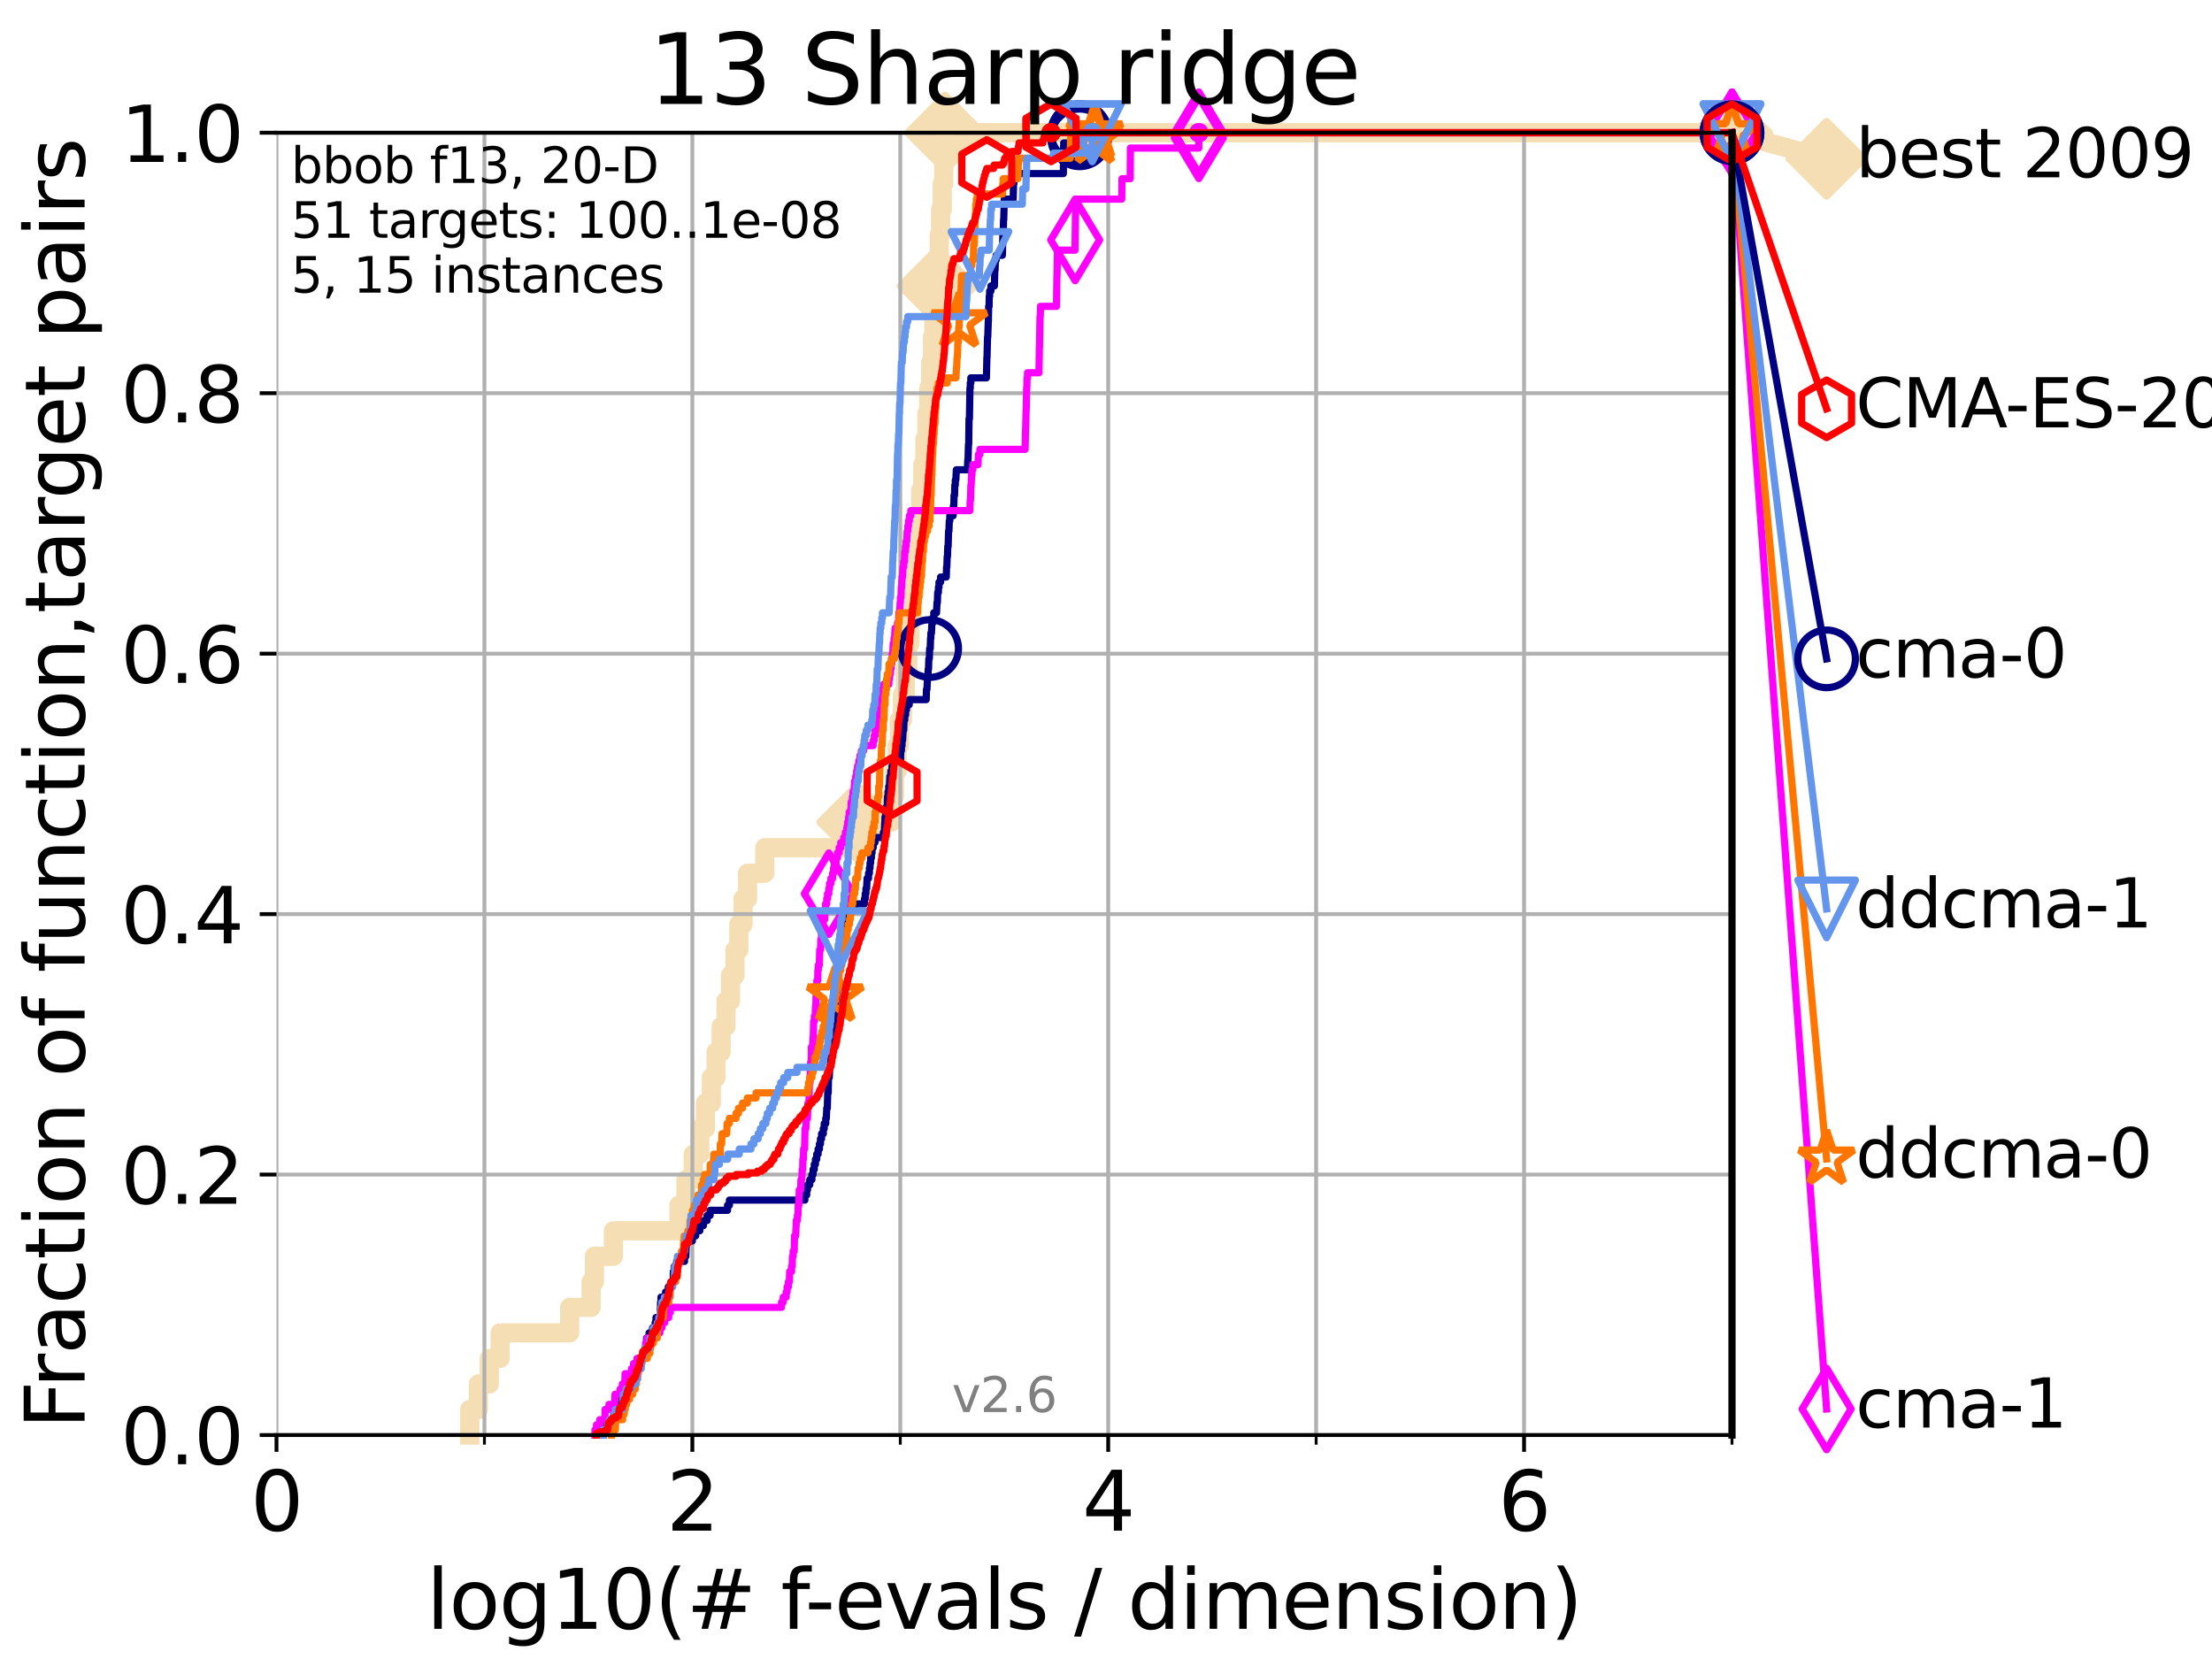 <?xml version="1.0" encoding="utf-8" standalone="no"?>
<!DOCTYPE svg PUBLIC "-//W3C//DTD SVG 1.1//EN"
  "http://www.w3.org/Graphics/SVG/1.1/DTD/svg11.dtd">
<svg xmlns:xlink="http://www.w3.org/1999/xlink" width="460.8pt" height="345.6pt" viewBox="0 0 460.8 345.6" xmlns="http://www.w3.org/2000/svg" version="1.1">
 <defs>
  <style type="text/css">*{stroke-linejoin: round; stroke-linecap: butt}</style>
 </defs>
 <g id="figure_1">
  <g id="patch_1">
   <path d="M 0 345.6 
L 460.8 345.6 
L 460.8 0 
L 0 0 
z
" style="fill: #ffffff"/>
  </g>
  <g id="axes_1">
   <g id="patch_2">
    <path d="M 57.6 298.944 
L 360.806 298.944 
L 360.806 27.648 
L 57.6 27.648 
z
" style="fill: #ffffff"/>
   </g>
   <g id="line2d_1">
    <path d="M 97.858 298.944 
L 97.858 293.624 
L 99.651 293.624 
L 99.651 288.305 
L 101.922 288.305 
L 101.922 282.985 
L 104.188 282.985 
L 104.188 277.666 
L 118.672 277.666 
L 118.672 272.346 
L 123.145 272.346 
L 123.145 267.027 
L 123.825 267.027 
L 123.825 261.707 
L 127.777 261.707 
L 127.777 256.388 
L 141.437 256.388 
L 141.437 251.068 
L 142.896 251.068 
L 142.896 245.749 
L 144.427 245.749 
L 144.427 240.429 
L 145.774 240.429 
L 145.774 235.11 
L 146.949 235.11 
L 146.949 229.79 
L 148.186 229.79 
L 148.186 224.471 
L 149.159 224.471 
L 149.159 219.151 
L 150.228 219.151 
L 150.228 213.832 
L 151.24 213.832 
L 151.24 208.512 
L 152.181 208.512 
L 152.181 203.192 
L 153.113 203.192 
L 153.113 197.873 
L 153.911 197.873 
L 153.911 192.553 
L 154.795 192.553 
L 154.795 187.234 
L 155.732 187.234 
L 155.732 181.914 
L 159.317 181.914 
L 159.317 176.595 
L 178.579 176.595 
L 178.579 171.275 
L 185.673 171.275 
L 185.673 165.956 
L 186.331 165.956 
L 186.331 160.636 
L 186.884 160.636 
L 186.884 155.317 
L 187.353 155.317 
L 187.353 149.997 
L 187.99 149.997 
L 187.99 144.678 
L 188.575 144.678 
L 188.575 139.358 
L 189.096 139.358 
L 189.096 134.039 
L 189.566 134.039 
L 189.566 128.719 
L 190.025 128.719 
L 190.025 123.4 
L 190.478 123.4 
L 190.478 118.08 
L 190.911 118.08 
L 190.911 112.76 
L 191.329 112.76 
L 191.329 107.441 
L 191.792 107.441 
L 191.792 102.121 
L 192.228 102.121 
L 192.228 96.802 
L 192.674 96.802 
L 192.674 91.482 
L 193.086 91.482 
L 193.086 86.163 
L 193.486 86.163 
L 193.486 80.843 
L 193.869 80.843 
L 193.869 75.524 
L 194.235 75.524 
L 194.235 70.204 
L 194.548 70.204 
L 194.548 64.885 
L 194.937 64.885 
L 194.937 59.565 
L 195.299 59.565 
L 195.299 54.246 
L 195.666 54.246 
L 195.666 48.926 
L 195.957 48.926 
L 195.957 43.607 
L 196.296 43.607 
L 196.296 38.287 
L 196.601 38.287 
L 196.601 32.968 
L 196.884 32.968 
L 196.884 27.648 
L 360.806 27.648 
" style="fill: none; stroke: #f5deb3; stroke-width: 4; stroke-linecap: square"/>
   </g>
   <g id="line2d_2">
    <defs>
     <path id="me6e1457d01" d="M -0 7.778 
L 7.778 0 
L 0 -7.778 
L -7.778 -0 
z
" style="stroke: #f5deb3; stroke-width: 1.5; stroke-linejoin: miter"/>
    </defs>
    <g>
     <use xlink:href="#me6e1457d01" x="178.579" y="171.275" style="fill: #f5deb3; stroke: #f5deb3; stroke-width: 1.5; stroke-linejoin: miter"/>
     <use xlink:href="#me6e1457d01" x="195.299" y="59.565" style="fill: #f5deb3; stroke: #f5deb3; stroke-width: 1.5; stroke-linejoin: miter"/>
     <use xlink:href="#me6e1457d01" x="196.884" y="27.648" style="fill: #f5deb3; stroke: #f5deb3; stroke-width: 1.5; stroke-linejoin: miter"/>
     <use xlink:href="#me6e1457d01" x="196.884" y="27.648" style="fill: #f5deb3; stroke: #f5deb3; stroke-width: 1.5; stroke-linejoin: miter"/>
     <use xlink:href="#me6e1457d01" x="360.806" y="27.648" style="fill: #f5deb3; stroke: #f5deb3; stroke-width: 1.5; stroke-linejoin: miter"/>
    </g>
   </g>
   <g id="line2d_3">
    <path style="fill: none; stroke: #f5deb3; stroke-width: 4; stroke-linecap: square"/>
    <g/>
   </g>
   <g id="line2d_4">
    <path d="M 360.806 27.648 
L 380.515 33.074 
" style="fill: none; stroke: #f5deb3; stroke-width: 4; stroke-linecap: square"/>
    <g>
     <use xlink:href="#me6e1457d01" x="360.806" y="27.648" style="fill: #f5deb3; stroke: #f5deb3; stroke-width: 1.5; stroke-linejoin: miter"/>
     <use xlink:href="#me6e1457d01" x="380.515" y="33.074" style="fill: #f5deb3; stroke: #f5deb3; stroke-width: 1.5; stroke-linejoin: miter"/>
    </g>
   </g>
   <g id="matplotlib.axis_1">
    <g id="xtick_1">
     <g id="line2d_5">
      <path d="M 57.6 298.944 
L 57.6 27.648 
" clip-path="url(#p82082cd2a5)" style="fill: none; stroke: #b0b0b0; stroke-width: 0.8; stroke-linecap: square"/>
     </g>
     <g id="line2d_6">
      <defs>
       <path id="m9c84e8995e" d="M 0 0 
L 0 3.5 
" style="stroke: #000000; stroke-width: 0.8"/>
      </defs>
      <g>
       <use xlink:href="#m9c84e8995e" x="57.6" y="298.944" style="stroke: #000000; stroke-width: 0.8"/>
      </g>
     </g>
     <g id="text_1">
      <!-- 0 -->
      <g transform="translate(52.192 318.861)scale(0.17 -0.17)">
       <defs>
        <path id="DejaVuSans-30" d="M 2034 4250 
Q 1547 4250 1301 3770 
Q 1056 3291 1056 2328 
Q 1056 1369 1301 889 
Q 1547 409 2034 409 
Q 2525 409 2770 889 
Q 3016 1369 3016 2328 
Q 3016 3291 2770 3770 
Q 2525 4250 2034 4250 
z
M 2034 4750 
Q 2819 4750 3233 4129 
Q 3647 3509 3647 2328 
Q 3647 1150 3233 529 
Q 2819 -91 2034 -91 
Q 1250 -91 836 529 
Q 422 1150 422 2328 
Q 422 3509 836 4129 
Q 1250 4750 2034 4750 
z
" transform="scale(0.016)"/>
       </defs>
       <use xlink:href="#DejaVuSans-30"/>
      </g>
     </g>
    </g>
    <g id="xtick_2">
     <g id="line2d_7">
      <path d="M 144.23 298.944 
L 144.23 27.648 
" clip-path="url(#p82082cd2a5)" style="fill: none; stroke: #b0b0b0; stroke-width: 0.8; stroke-linecap: square"/>
     </g>
     <g id="line2d_8">
      <g>
       <use xlink:href="#m9c84e8995e" x="144.23" y="298.944" style="stroke: #000000; stroke-width: 0.8"/>
      </g>
     </g>
     <g id="text_2">
      <!-- 2 -->
      <g transform="translate(138.822 318.861)scale(0.17 -0.17)">
       <defs>
        <path id="DejaVuSans-32" d="M 1228 531 
L 3431 531 
L 3431 0 
L 469 0 
L 469 531 
Q 828 903 1448 1529 
Q 2069 2156 2228 2338 
Q 2531 2678 2651 2914 
Q 2772 3150 2772 3378 
Q 2772 3750 2511 3984 
Q 2250 4219 1831 4219 
Q 1534 4219 1204 4116 
Q 875 4013 500 3803 
L 500 4441 
Q 881 4594 1212 4672 
Q 1544 4750 1819 4750 
Q 2544 4750 2975 4387 
Q 3406 4025 3406 3419 
Q 3406 3131 3298 2873 
Q 3191 2616 2906 2266 
Q 2828 2175 2409 1742 
Q 1991 1309 1228 531 
z
" transform="scale(0.016)"/>
       </defs>
       <use xlink:href="#DejaVuSans-32"/>
      </g>
     </g>
    </g>
    <g id="xtick_3">
     <g id="line2d_9">
      <path d="M 230.861 298.944 
L 230.861 27.648 
" clip-path="url(#p82082cd2a5)" style="fill: none; stroke: #b0b0b0; stroke-width: 0.8; stroke-linecap: square"/>
     </g>
     <g id="line2d_10">
      <g>
       <use xlink:href="#m9c84e8995e" x="230.861" y="298.944" style="stroke: #000000; stroke-width: 0.8"/>
      </g>
     </g>
     <g id="text_3">
      <!-- 4 -->
      <g transform="translate(225.453 318.861)scale(0.17 -0.17)">
       <defs>
        <path id="DejaVuSans-34" d="M 2419 4116 
L 825 1625 
L 2419 1625 
L 2419 4116 
z
M 2253 4666 
L 3047 4666 
L 3047 1625 
L 3713 1625 
L 3713 1100 
L 3047 1100 
L 3047 0 
L 2419 0 
L 2419 1100 
L 313 1100 
L 313 1709 
L 2253 4666 
z
" transform="scale(0.016)"/>
       </defs>
       <use xlink:href="#DejaVuSans-34"/>
      </g>
     </g>
    </g>
    <g id="xtick_4">
     <g id="line2d_11">
      <path d="M 317.491 298.944 
L 317.491 27.648 
" clip-path="url(#p82082cd2a5)" style="fill: none; stroke: #b0b0b0; stroke-width: 0.8; stroke-linecap: square"/>
     </g>
     <g id="line2d_12">
      <g>
       <use xlink:href="#m9c84e8995e" x="317.491" y="298.944" style="stroke: #000000; stroke-width: 0.8"/>
      </g>
     </g>
     <g id="text_4">
      <!-- 6 -->
      <g transform="translate(312.083 318.861)scale(0.17 -0.17)">
       <defs>
        <path id="DejaVuSans-36" d="M 2113 2584 
Q 1688 2584 1439 2293 
Q 1191 2003 1191 1497 
Q 1191 994 1439 701 
Q 1688 409 2113 409 
Q 2538 409 2786 701 
Q 3034 994 3034 1497 
Q 3034 2003 2786 2293 
Q 2538 2584 2113 2584 
z
M 3366 4563 
L 3366 3988 
Q 3128 4100 2886 4159 
Q 2644 4219 2406 4219 
Q 1781 4219 1451 3797 
Q 1122 3375 1075 2522 
Q 1259 2794 1537 2939 
Q 1816 3084 2150 3084 
Q 2853 3084 3261 2657 
Q 3669 2231 3669 1497 
Q 3669 778 3244 343 
Q 2819 -91 2113 -91 
Q 1303 -91 875 529 
Q 447 1150 447 2328 
Q 447 3434 972 4092 
Q 1497 4750 2381 4750 
Q 2619 4750 2861 4703 
Q 3103 4656 3366 4563 
z
" transform="scale(0.016)"/>
       </defs>
       <use xlink:href="#DejaVuSans-36"/>
      </g>
     </g>
    </g>
    <g id="xtick_5">
     <g id="line2d_13">
      <path d="M 100.915 298.944 
L 100.915 27.648 
" clip-path="url(#p82082cd2a5)" style="fill: none; stroke: #b0b0b0; stroke-width: 0.8; stroke-linecap: square"/>
     </g>
     <g id="line2d_14">
      <defs>
       <path id="m97ddf08400" d="M 0 0 
L 0 2 
" style="stroke: #000000; stroke-width: 0.6"/>
      </defs>
      <g>
       <use xlink:href="#m97ddf08400" x="100.915" y="298.944" style="stroke: #000000; stroke-width: 0.6"/>
      </g>
     </g>
    </g>
    <g id="xtick_6">
     <g id="line2d_15">
      <path d="M 187.546 298.944 
L 187.546 27.648 
" clip-path="url(#p82082cd2a5)" style="fill: none; stroke: #b0b0b0; stroke-width: 0.8; stroke-linecap: square"/>
     </g>
     <g id="line2d_16">
      <g>
       <use xlink:href="#m97ddf08400" x="187.546" y="298.944" style="stroke: #000000; stroke-width: 0.6"/>
      </g>
     </g>
    </g>
    <g id="xtick_7">
     <g id="line2d_17">
      <path d="M 274.176 298.944 
L 274.176 27.648 
" clip-path="url(#p82082cd2a5)" style="fill: none; stroke: #b0b0b0; stroke-width: 0.8; stroke-linecap: square"/>
     </g>
     <g id="line2d_18">
      <g>
       <use xlink:href="#m97ddf08400" x="274.176" y="298.944" style="stroke: #000000; stroke-width: 0.6"/>
      </g>
     </g>
    </g>
    <g id="xtick_8">
     <g id="line2d_19">
      <path d="M 360.806 298.944 
L 360.806 27.648 
" clip-path="url(#p82082cd2a5)" style="fill: none; stroke: #b0b0b0; stroke-width: 0.8; stroke-linecap: square"/>
     </g>
     <g id="line2d_20">
      <g>
       <use xlink:href="#m97ddf08400" x="360.806" y="298.944" style="stroke: #000000; stroke-width: 0.6"/>
      </g>
     </g>
    </g>
    <g id="text_5">
     <!-- log10(# f-evals / dimension) -->
     <g transform="translate(88.823 339.314)scale(0.17 -0.17)">
      <defs>
       <path id="DejaVuSans-6c" d="M 603 4863 
L 1178 4863 
L 1178 0 
L 603 0 
L 603 4863 
z
" transform="scale(0.016)"/>
       <path id="DejaVuSans-6f" d="M 1959 3097 
Q 1497 3097 1228 2736 
Q 959 2375 959 1747 
Q 959 1119 1226 758 
Q 1494 397 1959 397 
Q 2419 397 2687 759 
Q 2956 1122 2956 1747 
Q 2956 2369 2687 2733 
Q 2419 3097 1959 3097 
z
M 1959 3584 
Q 2709 3584 3137 3096 
Q 3566 2609 3566 1747 
Q 3566 888 3137 398 
Q 2709 -91 1959 -91 
Q 1206 -91 779 398 
Q 353 888 353 1747 
Q 353 2609 779 3096 
Q 1206 3584 1959 3584 
z
" transform="scale(0.016)"/>
       <path id="DejaVuSans-67" d="M 2906 1791 
Q 2906 2416 2648 2759 
Q 2391 3103 1925 3103 
Q 1463 3103 1205 2759 
Q 947 2416 947 1791 
Q 947 1169 1205 825 
Q 1463 481 1925 481 
Q 2391 481 2648 825 
Q 2906 1169 2906 1791 
z
M 3481 434 
Q 3481 -459 3084 -895 
Q 2688 -1331 1869 -1331 
Q 1566 -1331 1297 -1286 
Q 1028 -1241 775 -1147 
L 775 -588 
Q 1028 -725 1275 -790 
Q 1522 -856 1778 -856 
Q 2344 -856 2625 -561 
Q 2906 -266 2906 331 
L 2906 616 
Q 2728 306 2450 153 
Q 2172 0 1784 0 
Q 1141 0 747 490 
Q 353 981 353 1791 
Q 353 2603 747 3093 
Q 1141 3584 1784 3584 
Q 2172 3584 2450 3431 
Q 2728 3278 2906 2969 
L 2906 3500 
L 3481 3500 
L 3481 434 
z
" transform="scale(0.016)"/>
       <path id="DejaVuSans-31" d="M 794 531 
L 1825 531 
L 1825 4091 
L 703 3866 
L 703 4441 
L 1819 4666 
L 2450 4666 
L 2450 531 
L 3481 531 
L 3481 0 
L 794 0 
L 794 531 
z
" transform="scale(0.016)"/>
       <path id="DejaVuSans-28" d="M 1984 4856 
Q 1566 4138 1362 3434 
Q 1159 2731 1159 2009 
Q 1159 1288 1364 580 
Q 1569 -128 1984 -844 
L 1484 -844 
Q 1016 -109 783 600 
Q 550 1309 550 2009 
Q 550 2706 781 3412 
Q 1013 4119 1484 4856 
L 1984 4856 
z
" transform="scale(0.016)"/>
       <path id="DejaVuSans-23" d="M 3272 2816 
L 2363 2816 
L 2100 1772 
L 3016 1772 
L 3272 2816 
z
M 2803 4594 
L 2478 3297 
L 3391 3297 
L 3719 4594 
L 4219 4594 
L 3897 3297 
L 4872 3297 
L 4872 2816 
L 3775 2816 
L 3519 1772 
L 4513 1772 
L 4513 1294 
L 3397 1294 
L 3072 0 
L 2572 0 
L 2894 1294 
L 1978 1294 
L 1656 0 
L 1153 0 
L 1478 1294 
L 494 1294 
L 494 1772 
L 1594 1772 
L 1856 2816 
L 850 2816 
L 850 3297 
L 1978 3297 
L 2297 4594 
L 2803 4594 
z
" transform="scale(0.016)"/>
       <path id="DejaVuSans-20" transform="scale(0.016)"/>
       <path id="DejaVuSans-66" d="M 2375 4863 
L 2375 4384 
L 1825 4384 
Q 1516 4384 1395 4259 
Q 1275 4134 1275 3809 
L 1275 3500 
L 2222 3500 
L 2222 3053 
L 1275 3053 
L 1275 0 
L 697 0 
L 697 3053 
L 147 3053 
L 147 3500 
L 697 3500 
L 697 3744 
Q 697 4328 969 4595 
Q 1241 4863 1831 4863 
L 2375 4863 
z
" transform="scale(0.016)"/>
       <path id="DejaVuSans-2d" d="M 313 2009 
L 1997 2009 
L 1997 1497 
L 313 1497 
L 313 2009 
z
" transform="scale(0.016)"/>
       <path id="DejaVuSans-65" d="M 3597 1894 
L 3597 1613 
L 953 1613 
Q 991 1019 1311 708 
Q 1631 397 2203 397 
Q 2534 397 2845 478 
Q 3156 559 3463 722 
L 3463 178 
Q 3153 47 2828 -22 
Q 2503 -91 2169 -91 
Q 1331 -91 842 396 
Q 353 884 353 1716 
Q 353 2575 817 3079 
Q 1281 3584 2069 3584 
Q 2775 3584 3186 3129 
Q 3597 2675 3597 1894 
z
M 3022 2063 
Q 3016 2534 2758 2815 
Q 2500 3097 2075 3097 
Q 1594 3097 1305 2825 
Q 1016 2553 972 2059 
L 3022 2063 
z
" transform="scale(0.016)"/>
       <path id="DejaVuSans-76" d="M 191 3500 
L 800 3500 
L 1894 563 
L 2988 3500 
L 3597 3500 
L 2284 0 
L 1503 0 
L 191 3500 
z
" transform="scale(0.016)"/>
       <path id="DejaVuSans-61" d="M 2194 1759 
Q 1497 1759 1228 1600 
Q 959 1441 959 1056 
Q 959 750 1161 570 
Q 1363 391 1709 391 
Q 2188 391 2477 730 
Q 2766 1069 2766 1631 
L 2766 1759 
L 2194 1759 
z
M 3341 1997 
L 3341 0 
L 2766 0 
L 2766 531 
Q 2569 213 2275 61 
Q 1981 -91 1556 -91 
Q 1019 -91 701 211 
Q 384 513 384 1019 
Q 384 1609 779 1909 
Q 1175 2209 1959 2209 
L 2766 2209 
L 2766 2266 
Q 2766 2663 2505 2880 
Q 2244 3097 1772 3097 
Q 1472 3097 1187 3025 
Q 903 2953 641 2809 
L 641 3341 
Q 956 3463 1253 3523 
Q 1550 3584 1831 3584 
Q 2591 3584 2966 3190 
Q 3341 2797 3341 1997 
z
" transform="scale(0.016)"/>
       <path id="DejaVuSans-73" d="M 2834 3397 
L 2834 2853 
Q 2591 2978 2328 3040 
Q 2066 3103 1784 3103 
Q 1356 3103 1142 2972 
Q 928 2841 928 2578 
Q 928 2378 1081 2264 
Q 1234 2150 1697 2047 
L 1894 2003 
Q 2506 1872 2764 1633 
Q 3022 1394 3022 966 
Q 3022 478 2636 193 
Q 2250 -91 1575 -91 
Q 1294 -91 989 -36 
Q 684 19 347 128 
L 347 722 
Q 666 556 975 473 
Q 1284 391 1588 391 
Q 1994 391 2212 530 
Q 2431 669 2431 922 
Q 2431 1156 2273 1281 
Q 2116 1406 1581 1522 
L 1381 1569 
Q 847 1681 609 1914 
Q 372 2147 372 2553 
Q 372 3047 722 3315 
Q 1072 3584 1716 3584 
Q 2034 3584 2315 3537 
Q 2597 3491 2834 3397 
z
" transform="scale(0.016)"/>
       <path id="DejaVuSans-2f" d="M 1625 4666 
L 2156 4666 
L 531 -594 
L 0 -594 
L 1625 4666 
z
" transform="scale(0.016)"/>
       <path id="DejaVuSans-64" d="M 2906 2969 
L 2906 4863 
L 3481 4863 
L 3481 0 
L 2906 0 
L 2906 525 
Q 2725 213 2448 61 
Q 2172 -91 1784 -91 
Q 1150 -91 751 415 
Q 353 922 353 1747 
Q 353 2572 751 3078 
Q 1150 3584 1784 3584 
Q 2172 3584 2448 3432 
Q 2725 3281 2906 2969 
z
M 947 1747 
Q 947 1113 1208 752 
Q 1469 391 1925 391 
Q 2381 391 2643 752 
Q 2906 1113 2906 1747 
Q 2906 2381 2643 2742 
Q 2381 3103 1925 3103 
Q 1469 3103 1208 2742 
Q 947 2381 947 1747 
z
" transform="scale(0.016)"/>
       <path id="DejaVuSans-69" d="M 603 3500 
L 1178 3500 
L 1178 0 
L 603 0 
L 603 3500 
z
M 603 4863 
L 1178 4863 
L 1178 4134 
L 603 4134 
L 603 4863 
z
" transform="scale(0.016)"/>
       <path id="DejaVuSans-6d" d="M 3328 2828 
Q 3544 3216 3844 3400 
Q 4144 3584 4550 3584 
Q 5097 3584 5394 3201 
Q 5691 2819 5691 2113 
L 5691 0 
L 5113 0 
L 5113 2094 
Q 5113 2597 4934 2840 
Q 4756 3084 4391 3084 
Q 3944 3084 3684 2787 
Q 3425 2491 3425 1978 
L 3425 0 
L 2847 0 
L 2847 2094 
Q 2847 2600 2669 2842 
Q 2491 3084 2119 3084 
Q 1678 3084 1418 2786 
Q 1159 2488 1159 1978 
L 1159 0 
L 581 0 
L 581 3500 
L 1159 3500 
L 1159 2956 
Q 1356 3278 1631 3431 
Q 1906 3584 2284 3584 
Q 2666 3584 2933 3390 
Q 3200 3197 3328 2828 
z
" transform="scale(0.016)"/>
       <path id="DejaVuSans-6e" d="M 3513 2113 
L 3513 0 
L 2938 0 
L 2938 2094 
Q 2938 2591 2744 2837 
Q 2550 3084 2163 3084 
Q 1697 3084 1428 2787 
Q 1159 2491 1159 1978 
L 1159 0 
L 581 0 
L 581 3500 
L 1159 3500 
L 1159 2956 
Q 1366 3272 1645 3428 
Q 1925 3584 2291 3584 
Q 2894 3584 3203 3211 
Q 3513 2838 3513 2113 
z
" transform="scale(0.016)"/>
       <path id="DejaVuSans-29" d="M 513 4856 
L 1013 4856 
Q 1481 4119 1714 3412 
Q 1947 2706 1947 2009 
Q 1947 1309 1714 600 
Q 1481 -109 1013 -844 
L 513 -844 
Q 928 -128 1133 580 
Q 1338 1288 1338 2009 
Q 1338 2731 1133 3434 
Q 928 4138 513 4856 
z
" transform="scale(0.016)"/>
      </defs>
      <use xlink:href="#DejaVuSans-6c"/>
      <use xlink:href="#DejaVuSans-6f" x="27.783"/>
      <use xlink:href="#DejaVuSans-67" x="88.965"/>
      <use xlink:href="#DejaVuSans-31" x="152.441"/>
      <use xlink:href="#DejaVuSans-30" x="216.064"/>
      <use xlink:href="#DejaVuSans-28" x="279.688"/>
      <use xlink:href="#DejaVuSans-23" x="318.701"/>
      <use xlink:href="#DejaVuSans-20" x="402.49"/>
      <use xlink:href="#DejaVuSans-66" x="434.277"/>
      <use xlink:href="#DejaVuSans-2d" x="463.982"/>
      <use xlink:href="#DejaVuSans-65" x="500.066"/>
      <use xlink:href="#DejaVuSans-76" x="561.59"/>
      <use xlink:href="#DejaVuSans-61" x="620.77"/>
      <use xlink:href="#DejaVuSans-6c" x="682.049"/>
      <use xlink:href="#DejaVuSans-73" x="709.832"/>
      <use xlink:href="#DejaVuSans-20" x="761.932"/>
      <use xlink:href="#DejaVuSans-2f" x="793.719"/>
      <use xlink:href="#DejaVuSans-20" x="827.41"/>
      <use xlink:href="#DejaVuSans-64" x="859.197"/>
      <use xlink:href="#DejaVuSans-69" x="922.674"/>
      <use xlink:href="#DejaVuSans-6d" x="950.457"/>
      <use xlink:href="#DejaVuSans-65" x="1047.869"/>
      <use xlink:href="#DejaVuSans-6e" x="1109.393"/>
      <use xlink:href="#DejaVuSans-73" x="1172.771"/>
      <use xlink:href="#DejaVuSans-69" x="1224.871"/>
      <use xlink:href="#DejaVuSans-6f" x="1252.654"/>
      <use xlink:href="#DejaVuSans-6e" x="1313.836"/>
      <use xlink:href="#DejaVuSans-29" x="1377.215"/>
     </g>
    </g>
   </g>
   <g id="matplotlib.axis_2">
    <g id="ytick_1">
     <g id="line2d_21">
      <path d="M 57.6 298.944 
L 360.806 298.944 
" clip-path="url(#p82082cd2a5)" style="fill: none; stroke: #b0b0b0; stroke-width: 0.8; stroke-linecap: square"/>
     </g>
     <g id="line2d_22">
      <defs>
       <path id="m07941f2a8e" d="M 0 0 
L -3.5 0 
" style="stroke: #000000; stroke-width: 0.8"/>
      </defs>
      <g>
       <use xlink:href="#m07941f2a8e" x="57.6" y="298.944" style="stroke: #000000; stroke-width: 0.8"/>
      </g>
     </g>
     <g id="text_6">
      <!-- 0.0 -->
      <g transform="translate(25.155 305.023)scale(0.16 -0.16)">
       <defs>
        <path id="DejaVuSans-2e" d="M 684 794 
L 1344 794 
L 1344 0 
L 684 0 
L 684 794 
z
" transform="scale(0.016)"/>
       </defs>
       <use xlink:href="#DejaVuSans-30"/>
       <use xlink:href="#DejaVuSans-2e" x="63.623"/>
       <use xlink:href="#DejaVuSans-30" x="95.41"/>
      </g>
     </g>
    </g>
    <g id="ytick_2">
     <g id="line2d_23">
      <path d="M 57.6 244.685 
L 360.806 244.685 
" clip-path="url(#p82082cd2a5)" style="fill: none; stroke: #b0b0b0; stroke-width: 0.8; stroke-linecap: square"/>
     </g>
     <g id="line2d_24">
      <g>
       <use xlink:href="#m07941f2a8e" x="57.6" y="244.685" style="stroke: #000000; stroke-width: 0.8"/>
      </g>
     </g>
     <g id="text_7">
      <!-- 0.2 -->
      <g transform="translate(25.155 250.764)scale(0.16 -0.16)">
       <use xlink:href="#DejaVuSans-30"/>
       <use xlink:href="#DejaVuSans-2e" x="63.623"/>
       <use xlink:href="#DejaVuSans-32" x="95.41"/>
      </g>
     </g>
    </g>
    <g id="ytick_3">
     <g id="line2d_25">
      <path d="M 57.6 190.426 
L 360.806 190.426 
" clip-path="url(#p82082cd2a5)" style="fill: none; stroke: #b0b0b0; stroke-width: 0.8; stroke-linecap: square"/>
     </g>
     <g id="line2d_26">
      <g>
       <use xlink:href="#m07941f2a8e" x="57.6" y="190.426" style="stroke: #000000; stroke-width: 0.8"/>
      </g>
     </g>
     <g id="text_8">
      <!-- 0.4 -->
      <g transform="translate(25.155 196.504)scale(0.16 -0.16)">
       <use xlink:href="#DejaVuSans-30"/>
       <use xlink:href="#DejaVuSans-2e" x="63.623"/>
       <use xlink:href="#DejaVuSans-34" x="95.41"/>
      </g>
     </g>
    </g>
    <g id="ytick_4">
     <g id="line2d_27">
      <path d="M 57.6 136.166 
L 360.806 136.166 
" clip-path="url(#p82082cd2a5)" style="fill: none; stroke: #b0b0b0; stroke-width: 0.8; stroke-linecap: square"/>
     </g>
     <g id="line2d_28">
      <g>
       <use xlink:href="#m07941f2a8e" x="57.6" y="136.166" style="stroke: #000000; stroke-width: 0.8"/>
      </g>
     </g>
     <g id="text_9">
      <!-- 0.6 -->
      <g transform="translate(25.155 142.245)scale(0.16 -0.16)">
       <use xlink:href="#DejaVuSans-30"/>
       <use xlink:href="#DejaVuSans-2e" x="63.623"/>
       <use xlink:href="#DejaVuSans-36" x="95.41"/>
      </g>
     </g>
    </g>
    <g id="ytick_5">
     <g id="line2d_29">
      <path d="M 57.6 81.907 
L 360.806 81.907 
" clip-path="url(#p82082cd2a5)" style="fill: none; stroke: #b0b0b0; stroke-width: 0.8; stroke-linecap: square"/>
     </g>
     <g id="line2d_30">
      <g>
       <use xlink:href="#m07941f2a8e" x="57.6" y="81.907" style="stroke: #000000; stroke-width: 0.8"/>
      </g>
     </g>
     <g id="text_10">
      <!-- 0.8 -->
      <g transform="translate(25.155 87.986)scale(0.16 -0.16)">
       <defs>
        <path id="DejaVuSans-38" d="M 2034 2216 
Q 1584 2216 1326 1975 
Q 1069 1734 1069 1313 
Q 1069 891 1326 650 
Q 1584 409 2034 409 
Q 2484 409 2743 651 
Q 3003 894 3003 1313 
Q 3003 1734 2745 1975 
Q 2488 2216 2034 2216 
z
M 1403 2484 
Q 997 2584 770 2862 
Q 544 3141 544 3541 
Q 544 4100 942 4425 
Q 1341 4750 2034 4750 
Q 2731 4750 3128 4425 
Q 3525 4100 3525 3541 
Q 3525 3141 3298 2862 
Q 3072 2584 2669 2484 
Q 3125 2378 3379 2068 
Q 3634 1759 3634 1313 
Q 3634 634 3220 271 
Q 2806 -91 2034 -91 
Q 1263 -91 848 271 
Q 434 634 434 1313 
Q 434 1759 690 2068 
Q 947 2378 1403 2484 
z
M 1172 3481 
Q 1172 3119 1398 2916 
Q 1625 2713 2034 2713 
Q 2441 2713 2670 2916 
Q 2900 3119 2900 3481 
Q 2900 3844 2670 4047 
Q 2441 4250 2034 4250 
Q 1625 4250 1398 4047 
Q 1172 3844 1172 3481 
z
" transform="scale(0.016)"/>
       </defs>
       <use xlink:href="#DejaVuSans-30"/>
       <use xlink:href="#DejaVuSans-2e" x="63.623"/>
       <use xlink:href="#DejaVuSans-38" x="95.41"/>
      </g>
     </g>
    </g>
    <g id="ytick_6">
     <g id="line2d_31">
      <path d="M 57.6 27.648 
L 360.806 27.648 
" clip-path="url(#p82082cd2a5)" style="fill: none; stroke: #b0b0b0; stroke-width: 0.8; stroke-linecap: square"/>
     </g>
     <g id="line2d_32">
      <g>
       <use xlink:href="#m07941f2a8e" x="57.6" y="27.648" style="stroke: #000000; stroke-width: 0.8"/>
      </g>
     </g>
     <g id="text_11">
      <!-- 1.0 -->
      <g transform="translate(25.155 33.727)scale(0.16 -0.16)">
       <use xlink:href="#DejaVuSans-31"/>
       <use xlink:href="#DejaVuSans-2e" x="63.623"/>
       <use xlink:href="#DejaVuSans-30" x="95.41"/>
      </g>
     </g>
    </g>
    <g id="text_12">
     <!-- Fraction of function,target pairs -->
     <g transform="translate(17.62 297.681)rotate(-90)scale(0.17 -0.17)">
      <defs>
       <path id="DejaVuSans-46" d="M 628 4666 
L 3309 4666 
L 3309 4134 
L 1259 4134 
L 1259 2759 
L 3109 2759 
L 3109 2228 
L 1259 2228 
L 1259 0 
L 628 0 
L 628 4666 
z
" transform="scale(0.016)"/>
       <path id="DejaVuSans-72" d="M 2631 2963 
Q 2534 3019 2420 3045 
Q 2306 3072 2169 3072 
Q 1681 3072 1420 2755 
Q 1159 2438 1159 1844 
L 1159 0 
L 581 0 
L 581 3500 
L 1159 3500 
L 1159 2956 
Q 1341 3275 1631 3429 
Q 1922 3584 2338 3584 
Q 2397 3584 2469 3576 
Q 2541 3569 2628 3553 
L 2631 2963 
z
" transform="scale(0.016)"/>
       <path id="DejaVuSans-63" d="M 3122 3366 
L 3122 2828 
Q 2878 2963 2633 3030 
Q 2388 3097 2138 3097 
Q 1578 3097 1268 2742 
Q 959 2388 959 1747 
Q 959 1106 1268 751 
Q 1578 397 2138 397 
Q 2388 397 2633 464 
Q 2878 531 3122 666 
L 3122 134 
Q 2881 22 2623 -34 
Q 2366 -91 2075 -91 
Q 1284 -91 818 406 
Q 353 903 353 1747 
Q 353 2603 823 3093 
Q 1294 3584 2113 3584 
Q 2378 3584 2631 3529 
Q 2884 3475 3122 3366 
z
" transform="scale(0.016)"/>
       <path id="DejaVuSans-74" d="M 1172 4494 
L 1172 3500 
L 2356 3500 
L 2356 3053 
L 1172 3053 
L 1172 1153 
Q 1172 725 1289 603 
Q 1406 481 1766 481 
L 2356 481 
L 2356 0 
L 1766 0 
Q 1100 0 847 248 
Q 594 497 594 1153 
L 594 3053 
L 172 3053 
L 172 3500 
L 594 3500 
L 594 4494 
L 1172 4494 
z
" transform="scale(0.016)"/>
       <path id="DejaVuSans-75" d="M 544 1381 
L 544 3500 
L 1119 3500 
L 1119 1403 
Q 1119 906 1312 657 
Q 1506 409 1894 409 
Q 2359 409 2629 706 
Q 2900 1003 2900 1516 
L 2900 3500 
L 3475 3500 
L 3475 0 
L 2900 0 
L 2900 538 
Q 2691 219 2414 64 
Q 2138 -91 1772 -91 
Q 1169 -91 856 284 
Q 544 659 544 1381 
z
M 1991 3584 
L 1991 3584 
z
" transform="scale(0.016)"/>
       <path id="DejaVuSans-2c" d="M 750 794 
L 1409 794 
L 1409 256 
L 897 -744 
L 494 -744 
L 750 256 
L 750 794 
z
" transform="scale(0.016)"/>
       <path id="DejaVuSans-70" d="M 1159 525 
L 1159 -1331 
L 581 -1331 
L 581 3500 
L 1159 3500 
L 1159 2969 
Q 1341 3281 1617 3432 
Q 1894 3584 2278 3584 
Q 2916 3584 3314 3078 
Q 3713 2572 3713 1747 
Q 3713 922 3314 415 
Q 2916 -91 2278 -91 
Q 1894 -91 1617 61 
Q 1341 213 1159 525 
z
M 3116 1747 
Q 3116 2381 2855 2742 
Q 2594 3103 2138 3103 
Q 1681 3103 1420 2742 
Q 1159 2381 1159 1747 
Q 1159 1113 1420 752 
Q 1681 391 2138 391 
Q 2594 391 2855 752 
Q 3116 1113 3116 1747 
z
" transform="scale(0.016)"/>
      </defs>
      <use xlink:href="#DejaVuSans-46"/>
      <use xlink:href="#DejaVuSans-72" x="50.27"/>
      <use xlink:href="#DejaVuSans-61" x="91.383"/>
      <use xlink:href="#DejaVuSans-63" x="152.662"/>
      <use xlink:href="#DejaVuSans-74" x="207.643"/>
      <use xlink:href="#DejaVuSans-69" x="246.852"/>
      <use xlink:href="#DejaVuSans-6f" x="274.635"/>
      <use xlink:href="#DejaVuSans-6e" x="335.816"/>
      <use xlink:href="#DejaVuSans-20" x="399.195"/>
      <use xlink:href="#DejaVuSans-6f" x="430.982"/>
      <use xlink:href="#DejaVuSans-66" x="492.164"/>
      <use xlink:href="#DejaVuSans-20" x="527.369"/>
      <use xlink:href="#DejaVuSans-66" x="559.156"/>
      <use xlink:href="#DejaVuSans-75" x="594.361"/>
      <use xlink:href="#DejaVuSans-6e" x="657.74"/>
      <use xlink:href="#DejaVuSans-63" x="721.119"/>
      <use xlink:href="#DejaVuSans-74" x="776.1"/>
      <use xlink:href="#DejaVuSans-69" x="815.309"/>
      <use xlink:href="#DejaVuSans-6f" x="843.092"/>
      <use xlink:href="#DejaVuSans-6e" x="904.273"/>
      <use xlink:href="#DejaVuSans-2c" x="967.652"/>
      <use xlink:href="#DejaVuSans-74" x="999.439"/>
      <use xlink:href="#DejaVuSans-61" x="1038.648"/>
      <use xlink:href="#DejaVuSans-72" x="1099.928"/>
      <use xlink:href="#DejaVuSans-67" x="1139.291"/>
      <use xlink:href="#DejaVuSans-65" x="1202.768"/>
      <use xlink:href="#DejaVuSans-74" x="1264.291"/>
      <use xlink:href="#DejaVuSans-20" x="1303.5"/>
      <use xlink:href="#DejaVuSans-70" x="1335.287"/>
      <use xlink:href="#DejaVuSans-61" x="1398.764"/>
      <use xlink:href="#DejaVuSans-69" x="1460.043"/>
      <use xlink:href="#DejaVuSans-72" x="1487.826"/>
      <use xlink:href="#DejaVuSans-73" x="1528.939"/>
     </g>
    </g>
   </g>
   <g id="line2d_33">
    <defs>
     <path id="m38efc8567e" d="M 0 1.5 
C 0.398 1.5 0.779 1.342 1.061 1.061 
C 1.342 0.779 1.5 0.398 1.5 0 
C 1.5 -0.398 1.342 -0.779 1.061 -1.061 
C 0.779 -1.342 0.398 -1.5 0 -1.5 
C -0.398 -1.5 -0.779 -1.342 -1.061 -1.061 
C -1.342 -0.779 -1.5 -0.398 -1.5 0 
C -1.5 0.398 -1.342 0.779 -1.061 1.061 
C -0.779 1.342 -0.398 1.5 0 1.5 
z
" style="stroke: #f5deb3"/>
    </defs>
    <g>
     <use xlink:href="#m38efc8567e" x="196.884" y="27.648" style="fill: #f5deb3; stroke: #f5deb3"/>
     <use xlink:href="#m38efc8567e" x="196.884" y="27.648" style="fill: #f5deb3; stroke: #f5deb3"/>
    </g>
   </g>
   <g id="line2d_34">
    <defs>
     <path id="mef6b2f1386" d="M 0 1.5 
C 0.398 1.5 0.779 1.342 1.061 1.061 
C 1.342 0.779 1.5 0.398 1.5 0 
C 1.5 -0.398 1.342 -0.779 1.061 -1.061 
C 0.779 -1.342 0.398 -1.5 0 -1.5 
C -0.398 -1.5 -0.779 -1.342 -1.061 -1.061 
C -1.342 -0.779 -1.5 -0.398 -1.5 0 
C -1.5 0.398 -1.342 0.779 -1.061 1.061 
C -0.779 1.342 -0.398 1.5 0 1.5 
z
" style="stroke: #000080"/>
    </defs>
    <g>
     <use xlink:href="#mef6b2f1386" x="224.911" y="27.648" style="fill: #000080; stroke: #000080"/>
     <use xlink:href="#mef6b2f1386" x="224.911" y="27.648" style="fill: #000080; stroke: #000080"/>
    </g>
   </g>
   <g id="line2d_35">
    <path d="M 125.603 298.944 
L 125.603 297.88 
L 125.754 297.88 
L 125.754 296.816 
L 127.412 296.816 
L 127.412 295.752 
L 128.55 295.752 
L 128.55 294.688 
L 129.041 294.688 
L 129.041 293.624 
L 129.23 293.624 
L 129.23 292.561 
L 129.52 292.561 
L 129.52 291.497 
L 130.325 291.497 
L 130.325 290.433 
L 130.462 290.433 
L 130.462 289.369 
L 131.471 289.369 
L 131.471 288.305 
L 131.838 288.305 
L 131.838 287.241 
L 132.019 287.241 
L 132.091 285.113 
L 132.847 285.113 
L 132.847 284.049 
L 133.137 284.049 
L 133.137 282.985 
L 134.384 282.985 
L 134.479 280.858 
L 134.684 280.858 
L 134.699 278.73 
L 135.223 278.73 
L 135.223 277.666 
L 135.938 277.666 
L 135.938 276.602 
L 136.485 276.602 
L 136.485 275.538 
L 136.655 275.538 
L 136.655 274.474 
L 137.534 274.474 
L 137.615 271.282 
L 137.695 271.282 
L 137.695 270.219 
L 138.642 270.219 
L 138.642 269.155 
L 139.216 269.155 
L 139.216 268.091 
L 139.784 268.091 
L 139.784 267.027 
L 140.255 267.027 
L 140.266 264.899 
L 140.44 264.899 
L 140.44 263.835 
L 140.962 263.835 
L 140.962 262.771 
L 142.6 262.771 
L 142.6 261.707 
L 142.875 261.707 
L 142.946 259.579 
L 142.996 259.579 
L 142.996 258.516 
L 144.23 258.516 
L 144.23 257.452 
L 144.923 257.452 
L 144.923 256.388 
L 145.782 256.388 
L 145.782 255.324 
L 146.53 255.324 
L 146.53 254.26 
L 147.304 254.26 
L 147.304 253.196 
L 147.925 253.196 
L 147.925 252.132 
L 151.561 252.132 
L 151.561 251.068 
L 151.952 251.068 
L 151.952 250.004 
L 167.67 250.004 
L 167.67 248.94 
L 168.048 248.94 
L 168.048 247.877 
L 168.219 247.877 
L 168.219 246.813 
L 168.684 246.813 
L 168.684 245.749 
L 169.137 245.749 
L 169.137 244.685 
L 169.374 244.685 
L 169.374 243.621 
L 169.624 243.621 
L 169.624 242.557 
L 169.869 242.557 
L 169.869 241.493 
L 170.139 241.493 
L 170.139 240.429 
L 170.426 240.429 
L 170.426 239.365 
L 170.702 239.365 
L 170.702 238.301 
L 170.92 238.301 
L 170.92 237.237 
L 171.144 237.237 
L 171.144 236.174 
L 171.509 236.174 
L 171.509 235.11 
L 171.702 235.11 
L 171.702 234.046 
L 172.016 234.046 
L 172.016 232.982 
L 172.138 232.982 
L 172.232 230.854 
L 172.342 230.854 
L 172.432 227.662 
L 172.535 227.662 
L 172.593 224.471 
L 172.753 224.471 
L 172.85 222.343 
L 173.009 222.343 
L 173.111 220.215 
L 173.212 220.215 
L 173.312 218.087 
L 173.358 218.087 
L 173.462 214.895 
L 173.615 214.895 
L 173.615 213.832 
L 173.748 213.832 
L 173.758 211.704 
L 173.875 211.704 
L 173.961 209.576 
L 174.088 209.576 
L 174.103 207.448 
L 174.279 207.448 
L 174.279 206.384 
L 174.457 206.384 
L 174.514 203.192 
L 174.64 203.192 
L 174.64 202.129 
L 174.896 202.129 
L 174.896 201.065 
L 175.057 201.065 
L 175.057 200.001 
L 175.168 200.001 
L 175.266 197.873 
L 175.601 197.873 
L 175.601 196.809 
L 175.735 196.809 
L 175.791 194.681 
L 176.053 194.681 
L 176.053 193.617 
L 176.171 193.617 
L 176.171 192.553 
L 176.531 192.553 
L 176.531 191.49 
L 176.747 191.49 
L 176.747 190.426 
L 177.059 190.426 
L 177.059 189.362 
L 178.126 189.362 
L 178.126 188.298 
L 180.085 188.298 
L 180.085 187.234 
L 180.241 187.234 
L 180.241 186.17 
L 180.391 186.17 
L 180.391 185.106 
L 180.531 185.106 
L 180.628 182.978 
L 180.931 182.978 
L 180.931 181.914 
L 181.113 181.914 
L 181.113 180.85 
L 181.241 180.85 
L 181.241 179.787 
L 181.367 179.787 
L 181.367 178.723 
L 181.529 178.723 
L 181.529 177.659 
L 181.672 177.659 
L 181.672 176.595 
L 181.911 176.595 
L 181.911 175.531 
L 182.26 175.531 
L 182.26 174.467 
L 184.033 174.467 
L 184.033 173.403 
L 184.225 173.403 
L 184.316 171.275 
L 184.355 171.275 
L 184.355 170.211 
L 184.498 170.211 
L 184.498 169.147 
L 184.661 169.147 
L 184.661 168.084 
L 184.829 168.084 
L 184.878 165.956 
L 185.004 165.956 
L 185.004 164.892 
L 185.134 164.892 
L 185.134 163.828 
L 185.281 163.828 
L 185.388 161.7 
L 185.589 161.7 
L 185.589 160.636 
L 185.819 160.636 
L 185.819 159.572 
L 186.1 159.572 
L 186.1 158.508 
L 187.599 158.508 
L 187.65 156.381 
L 187.784 156.381 
L 187.784 155.317 
L 187.91 155.317 
L 187.91 154.253 
L 188.023 154.253 
L 188.133 152.125 
L 188.251 152.125 
L 188.338 149.997 
L 188.48 149.997 
L 188.48 148.933 
L 188.658 148.933 
L 188.658 147.869 
L 188.832 147.869 
L 188.832 146.805 
L 189.409 146.805 
L 189.409 145.742 
L 192.947 145.742 
L 193.003 143.614 
L 193.098 143.614 
L 193.205 141.486 
L 193.286 141.486 
L 193.363 139.358 
L 193.431 139.358 
L 193.496 137.23 
L 193.592 137.23 
L 193.668 135.102 
L 193.788 135.102 
L 193.848 132.975 
L 193.91 132.975 
L 193.91 131.911 
L 194.031 131.911 
L 194.133 129.783 
L 194.302 129.783 
L 194.302 128.719 
L 194.527 128.719 
L 194.527 127.655 
L 195.099 127.655 
L 195.194 125.527 
L 195.275 125.527 
L 195.341 123.4 
L 195.492 123.4 
L 195.492 122.336 
L 195.608 122.336 
L 195.608 121.272 
L 195.938 121.272 
L 195.938 120.208 
L 197.124 120.208 
L 197.192 118.08 
L 197.245 118.08 
L 197.318 115.952 
L 197.377 115.952 
L 197.443 113.824 
L 197.513 113.824 
L 197.604 110.633 
L 197.68 110.633 
L 197.755 108.505 
L 197.857 108.505 
L 197.857 107.441 
L 198.553 107.441 
L 198.622 105.313 
L 198.698 105.313 
L 198.749 103.185 
L 198.854 103.185 
L 198.906 101.058 
L 199.005 101.058 
L 199.005 99.994 
L 199.124 99.994 
L 199.221 97.866 
L 201.529 97.866 
L 201.615 95.738 
L 201.662 95.738 
L 201.753 92.546 
L 201.799 92.546 
L 201.867 87.227 
L 201.949 87.227 
L 202.058 80.843 
L 202.127 80.843 
L 202.127 79.779 
L 202.241 79.779 
L 202.241 78.715 
L 205.487 78.715 
L 205.587 74.46 
L 205.614 74.46 
L 205.722 70.204 
L 205.769 70.204 
L 205.874 67.013 
L 205.892 67.013 
L 205.96 63.821 
L 206.045 63.821 
L 206.082 61.693 
L 206.159 61.693 
L 206.159 60.629 
L 206.428 60.629 
L 206.428 59.565 
L 207.152 59.565 
L 207.233 56.373 
L 207.28 56.373 
L 207.361 54.246 
L 207.509 54.246 
L 207.509 53.182 
L 208.814 53.182 
L 208.919 48.926 
L 208.976 48.926 
L 209.063 45.734 
L 209.101 45.734 
L 209.209 41.479 
L 211.059 41.479 
L 211.143 38.287 
L 211.2 38.287 
L 211.274 36.159 
L 221.513 36.159 
L 221.588 29.776 
L 224.887 29.776 
L 224.911 27.648 
L 360.806 27.648 
L 360.806 27.648 
" style="fill: none; stroke: #000080; stroke-width: 1.5; stroke-linecap: square"/>
   </g>
   <g id="line2d_36">
    <defs>
     <path id="mf7feec4203" d="M 0 6 
C 1.591 6 3.117 5.368 4.243 4.243 
C 5.368 3.117 6 1.591 6 0 
C 6 -1.591 5.368 -3.117 4.243 -4.243 
C 3.117 -5.368 1.591 -6 0 -6 
C -1.591 -6 -3.117 -5.368 -4.243 -4.243 
C -5.368 -3.117 -6 -1.591 -6 0 
C -6 1.591 -5.368 3.117 -4.243 4.243 
C -3.117 5.368 -1.591 6 0 6 
z
" style="stroke: #000080; stroke-width: 1.5"/>
    </defs>
    <g>
     <use xlink:href="#mf7feec4203" x="193.668" y="135.102" style="fill-opacity: 0; stroke: #000080; stroke-width: 1.5"/>
     <use xlink:href="#mf7feec4203" x="224.911" y="28.712" style="fill-opacity: 0; stroke: #000080; stroke-width: 1.5"/>
     <use xlink:href="#mf7feec4203" x="224.911" y="27.648" style="fill-opacity: 0; stroke: #000080; stroke-width: 1.5"/>
     <use xlink:href="#mf7feec4203" x="224.911" y="27.648" style="fill-opacity: 0; stroke: #000080; stroke-width: 1.5"/>
     <use xlink:href="#mf7feec4203" x="360.806" y="27.648" style="fill-opacity: 0; stroke: #000080; stroke-width: 1.5"/>
    </g>
   </g>
   <g id="line2d_37">
    <path style="fill: none; stroke: #000080; stroke-width: 1.5; stroke-linecap: square"/>
    <g/>
   </g>
   <g id="line2d_38">
    <defs>
     <path id="m7f174dbed3" d="M 0 1.5 
C 0.398 1.5 0.779 1.342 1.061 1.061 
C 1.342 0.779 1.5 0.398 1.5 0 
C 1.5 -0.398 1.342 -0.779 1.061 -1.061 
C 0.779 -1.342 0.398 -1.5 0 -1.5 
C -0.398 -1.5 -0.779 -1.342 -1.061 -1.061 
C -1.342 -0.779 -1.5 -0.398 -1.5 0 
C -1.5 0.398 -1.342 0.779 -1.061 1.061 
C -0.779 1.342 -0.398 1.5 0 1.5 
z
" style="stroke: #ff00ff"/>
    </defs>
    <g>
     <use xlink:href="#m7f174dbed3" x="249.744" y="27.648" style="fill: #ff00ff; stroke: #ff00ff"/>
     <use xlink:href="#m7f174dbed3" x="249.744" y="27.648" style="fill: #ff00ff; stroke: #ff00ff"/>
    </g>
   </g>
   <g id="line2d_39">
    <path d="M 123.936 298.944 
L 123.936 297.88 
L 124.265 297.88 
L 124.265 296.816 
L 124.933 296.816 
L 124.933 295.752 
L 126.029 295.752 
L 126.053 293.624 
L 126.852 293.624 
L 126.852 292.561 
L 128.023 292.561 
L 128.134 290.433 
L 129.188 290.433 
L 129.188 289.369 
L 129.643 289.369 
L 129.643 288.305 
L 130.167 288.305 
L 130.207 286.177 
L 131.545 286.177 
L 131.545 285.113 
L 131.983 285.113 
L 131.983 284.049 
L 132.691 284.049 
L 132.691 282.985 
L 134.241 282.985 
L 134.241 281.922 
L 134.416 281.922 
L 134.495 279.794 
L 134.793 279.794 
L 134.793 278.73 
L 136.04 278.73 
L 136.04 277.666 
L 137.467 277.666 
L 137.467 276.602 
L 137.893 276.602 
L 137.893 275.538 
L 138.477 275.538 
L 138.477 274.474 
L 139.302 274.474 
L 139.302 273.41 
L 139.641 273.41 
L 139.641 272.346 
L 162.796 272.346 
L 162.796 271.282 
L 163.154 271.282 
L 163.154 270.219 
L 163.776 270.219 
L 163.776 269.155 
L 163.965 269.155 
L 163.965 268.091 
L 164.233 268.091 
L 164.233 267.027 
L 164.446 267.027 
L 164.498 264.899 
L 164.9 264.899 
L 164.9 263.835 
L 165.025 263.835 
L 165.078 261.707 
L 165.233 261.707 
L 165.233 260.643 
L 165.441 260.643 
L 165.514 257.452 
L 165.74 257.452 
L 165.845 255.324 
L 165.866 255.324 
L 165.866 254.26 
L 166.108 254.26 
L 166.108 253.196 
L 166.228 253.196 
L 166.278 251.068 
L 166.417 251.068 
L 166.498 247.877 
L 166.804 247.877 
L 166.855 245.749 
L 167.018 245.749 
L 167.113 243.621 
L 167.221 243.621 
L 167.249 241.493 
L 167.367 241.493 
L 167.406 239.365 
L 167.605 239.365 
L 167.705 235.11 
L 167.88 235.11 
L 167.96 232.982 
L 168.222 232.982 
L 168.311 229.79 
L 168.519 229.79 
L 168.607 225.534 
L 168.75 225.534 
L 168.812 222.343 
L 168.873 222.343 
L 168.873 221.279 
L 169.019 221.279 
L 169.037 218.087 
L 169.299 218.087 
L 169.378 215.959 
L 169.42 215.959 
L 169.497 212.768 
L 169.648 212.768 
L 169.648 211.704 
L 169.813 211.704 
L 169.878 209.576 
L 169.945 209.576 
L 169.998 207.448 
L 170.12 207.448 
L 170.165 204.256 
L 170.353 204.256 
L 170.377 202.129 
L 170.47 202.129 
L 170.47 201.065 
L 170.677 201.065 
L 170.764 197.873 
L 170.933 197.873 
L 170.99 195.745 
L 171.126 195.745 
L 171.126 194.681 
L 171.24 194.681 
L 171.24 193.617 
L 171.476 193.617 
L 171.513 191.49 
L 171.815 191.49 
L 171.835 189.362 
L 171.975 189.362 
L 171.975 188.298 
L 172.225 188.298 
L 172.225 187.234 
L 172.388 187.234 
L 172.388 186.17 
L 172.658 186.17 
L 172.658 185.106 
L 172.807 185.106 
L 172.807 184.042 
L 173.097 184.042 
L 173.097 182.978 
L 173.448 182.978 
L 173.448 181.914 
L 173.642 181.914 
L 173.642 180.85 
L 173.789 180.85 
L 173.789 179.787 
L 174.159 179.787 
L 174.159 178.723 
L 174.465 178.723 
L 174.465 177.659 
L 174.812 177.659 
L 174.812 176.595 
L 175.152 176.595 
L 175.152 175.531 
L 175.767 175.531 
L 175.767 174.467 
L 176.11 174.467 
L 176.11 173.403 
L 176.414 173.403 
L 176.414 172.339 
L 176.581 172.339 
L 176.581 171.275 
L 176.779 171.275 
L 176.779 170.211 
L 176.917 170.211 
L 176.917 169.147 
L 177.235 169.147 
L 177.331 167.02 
L 177.569 167.02 
L 177.569 165.956 
L 177.706 165.956 
L 177.706 164.892 
L 177.941 164.892 
L 178.022 162.764 
L 178.272 162.764 
L 178.272 161.7 
L 178.451 161.7 
L 178.451 160.636 
L 178.644 160.636 
L 178.644 159.572 
L 178.908 159.572 
L 178.908 158.508 
L 179.13 158.508 
L 179.13 157.445 
L 179.438 157.445 
L 179.438 156.381 
L 179.936 156.381 
L 179.936 155.317 
L 181.892 155.317 
L 181.892 154.253 
L 182.11 154.253 
L 182.11 153.189 
L 182.321 153.189 
L 182.321 152.125 
L 182.497 152.125 
L 182.552 149.997 
L 182.843 149.997 
L 182.843 148.933 
L 183.039 148.933 
L 183.039 147.869 
L 183.196 147.869 
L 183.196 146.805 
L 183.317 146.805 
L 183.317 145.742 
L 183.43 145.742 
L 183.43 144.678 
L 183.678 144.678 
L 183.678 143.614 
L 184.097 143.614 
L 184.097 142.55 
L 185.176 142.55 
L 185.176 141.486 
L 185.313 141.486 
L 185.313 140.422 
L 185.504 140.422 
L 185.504 139.358 
L 185.619 139.358 
L 185.619 138.294 
L 185.781 138.294 
L 185.885 136.166 
L 185.988 136.166 
L 186.064 134.039 
L 186.248 134.039 
L 186.248 132.975 
L 186.36 132.975 
L 186.465 130.847 
L 186.962 130.847 
L 186.962 129.783 
L 187.187 129.783 
L 187.245 127.655 
L 187.41 127.655 
L 187.514 125.527 
L 187.566 125.527 
L 187.566 124.463 
L 187.696 124.463 
L 187.755 122.336 
L 187.833 122.336 
L 187.914 120.208 
L 188.017 120.208 
L 188.114 118.08 
L 188.26 118.08 
L 188.26 117.016 
L 188.411 117.016 
L 188.489 114.888 
L 188.631 114.888 
L 188.631 113.824 
L 188.76 113.824 
L 188.76 112.76 
L 188.882 112.76 
L 188.992 110.633 
L 189.113 110.633 
L 189.113 109.569 
L 189.258 109.569 
L 189.258 108.505 
L 189.43 108.505 
L 189.43 107.441 
L 189.735 107.441 
L 189.735 106.377 
L 202.034 106.377 
L 202.105 104.249 
L 202.17 104.249 
L 202.258 101.058 
L 202.316 101.058 
L 202.383 98.93 
L 202.485 98.93 
L 202.485 97.866 
L 202.652 97.866 
L 202.652 96.802 
L 203.739 96.802 
L 203.818 94.674 
L 204.128 94.674 
L 204.128 93.61 
L 213.549 93.61 
L 213.646 89.355 
L 213.665 89.355 
L 213.771 85.099 
L 213.792 85.099 
L 213.867 80.843 
L 213.913 80.843 
L 213.956 78.715 
L 214.05 78.715 
L 214.05 77.652 
L 216.435 77.652 
L 216.527 72.332 
L 216.548 72.332 
L 216.659 65.949 
L 216.709 65.949 
L 216.751 63.821 
L 220.082 63.821 
L 220.177 57.437 
L 220.197 57.437 
L 220.298 52.118 
L 223.945 52.118 
L 224.046 44.67 
L 224.059 44.67 
L 224.088 41.479 
L 233.674 41.479 
L 233.73 37.223 
L 235.438 37.223 
L 235.485 30.84 
L 249.736 30.84 
L 249.744 27.648 
L 360.806 27.648 
L 360.806 27.648 
" style="fill: none; stroke: #ff00ff; stroke-width: 1.5; stroke-linecap: square"/>
   </g>
   <g id="line2d_40">
    <defs>
     <path id="m38759960f1" d="M -0 8.485 
L 5.091 0 
L 0 -8.485 
L -5.091 -0 
z
" style="stroke: #ff00ff; stroke-width: 1.5; stroke-linejoin: miter"/>
    </defs>
    <g>
     <use xlink:href="#m38759960f1" x="172.658" y="186.17" style="fill-opacity: 0; stroke: #ff00ff; stroke-width: 1.5; stroke-linejoin: miter"/>
     <use xlink:href="#m38759960f1" x="223.975" y="49.99" style="fill-opacity: 0; stroke: #ff00ff; stroke-width: 1.5; stroke-linejoin: miter"/>
     <use xlink:href="#m38759960f1" x="249.744" y="28.712" style="fill-opacity: 0; stroke: #ff00ff; stroke-width: 1.5; stroke-linejoin: miter"/>
     <use xlink:href="#m38759960f1" x="249.744" y="27.648" style="fill-opacity: 0; stroke: #ff00ff; stroke-width: 1.5; stroke-linejoin: miter"/>
     <use xlink:href="#m38759960f1" x="360.806" y="27.648" style="fill-opacity: 0; stroke: #ff00ff; stroke-width: 1.5; stroke-linejoin: miter"/>
    </g>
   </g>
   <g id="line2d_41">
    <path style="fill: none; stroke: #ff00ff; stroke-width: 1.5; stroke-linecap: square"/>
    <g/>
   </g>
   <g id="line2d_42">
    <defs>
     <path id="mce2864da81" d="M 0 1.5 
C 0.398 1.5 0.779 1.342 1.061 1.061 
C 1.342 0.779 1.5 0.398 1.5 0 
C 1.5 -0.398 1.342 -0.779 1.061 -1.061 
C 0.779 -1.342 0.398 -1.5 0 -1.5 
C -0.398 -1.5 -0.779 -1.342 -1.061 -1.061 
C -1.342 -0.779 -1.5 -0.398 -1.5 0 
C -1.5 0.398 -1.342 0.779 -1.061 1.061 
C -0.779 1.342 -0.398 1.5 0 1.5 
z
" style="stroke: #ff7500"/>
    </defs>
    <g>
     <use xlink:href="#mce2864da81" x="228.072" y="27.648" style="fill: #ff7500; stroke: #ff7500"/>
     <use xlink:href="#mce2864da81" x="228.072" y="27.648" style="fill: #ff7500; stroke: #ff7500"/>
    </g>
   </g>
   <g id="line2d_43">
    <path d="M 127.366 298.944 
L 127.366 297.88 
L 128.178 297.88 
L 128.266 295.752 
L 129.704 295.752 
L 129.704 294.688 
L 130.007 294.688 
L 130.007 293.624 
L 130.246 293.624 
L 130.246 292.561 
L 130.56 292.561 
L 130.56 291.497 
L 131.154 291.497 
L 131.154 290.433 
L 131.82 290.433 
L 131.82 289.369 
L 132.341 289.369 
L 132.341 288.305 
L 132.569 288.305 
L 132.569 287.241 
L 132.83 287.241 
L 132.83 286.177 
L 132.967 286.177 
L 132.967 285.113 
L 133.256 285.113 
L 133.256 284.049 
L 133.424 284.049 
L 133.424 282.985 
L 134.839 282.985 
L 134.839 281.922 
L 135.389 281.922 
L 135.389 280.858 
L 135.554 280.858 
L 135.554 279.794 
L 136.127 279.794 
L 136.127 278.73 
L 136.92 278.73 
L 136.975 276.602 
L 137.223 276.602 
L 137.223 275.538 
L 137.386 275.538 
L 137.386 274.474 
L 138.181 274.474 
L 138.22 272.346 
L 138.4 272.346 
L 138.4 271.282 
L 139.314 271.282 
L 139.314 270.219 
L 139.593 270.219 
L 139.677 268.091 
L 139.903 268.091 
L 139.903 267.027 
L 140.748 267.027 
L 140.748 265.963 
L 141.107 265.963 
L 141.14 262.771 
L 141.708 262.771 
L 141.708 261.707 
L 141.964 261.707 
L 141.964 260.643 
L 142.394 260.643 
L 142.415 258.516 
L 142.539 258.516 
L 142.539 257.452 
L 143.305 257.452 
L 143.305 256.388 
L 143.735 256.388 
L 143.735 254.26 
L 143.956 254.26 
L 143.956 253.196 
L 144.277 253.196 
L 144.277 252.132 
L 144.649 252.132 
L 144.649 251.068 
L 145.335 251.068 
L 145.406 248.94 
L 146.126 248.94 
L 146.151 246.813 
L 146.521 246.813 
L 146.521 245.749 
L 146.769 245.749 
L 146.769 244.685 
L 147.925 244.685 
L 147.963 242.557 
L 148.608 242.557 
L 148.704 240.429 
L 150.056 240.429 
L 150.056 238.301 
L 150.337 238.301 
L 150.412 236.174 
L 151.382 236.174 
L 151.471 234.046 
L 151.933 234.046 
L 151.933 232.982 
L 153.323 232.982 
L 153.323 231.918 
L 153.849 231.918 
L 153.849 230.854 
L 154.682 230.854 
L 154.682 229.79 
L 155.691 229.79 
L 155.691 228.726 
L 157.503 228.726 
L 157.503 227.662 
L 168.274 227.662 
L 168.274 226.598 
L 168.428 226.598 
L 168.428 225.534 
L 168.661 225.534 
L 168.661 224.471 
L 169.145 224.471 
L 169.145 223.407 
L 169.388 223.407 
L 169.388 222.343 
L 169.643 222.343 
L 169.643 221.279 
L 169.755 221.279 
L 169.755 220.215 
L 170.184 220.215 
L 170.184 219.151 
L 170.459 219.151 
L 170.459 218.087 
L 170.771 218.087 
L 170.771 217.023 
L 170.894 217.023 
L 170.894 215.959 
L 171.215 215.959 
L 171.215 214.895 
L 171.48 214.895 
L 171.48 213.832 
L 171.765 213.832 
L 171.765 212.768 
L 172.174 212.768 
L 172.174 211.704 
L 172.455 211.704 
L 172.455 210.64 
L 172.811 210.64 
L 172.811 209.576 
L 173.274 209.576 
L 173.274 208.512 
L 174.001 208.512 
L 174.001 207.448 
L 174.174 207.448 
L 174.174 206.384 
L 174.344 206.384 
L 174.344 205.32 
L 174.465 205.32 
L 174.465 204.256 
L 174.707 204.256 
L 174.707 203.192 
L 174.818 203.192 
L 174.818 202.129 
L 175.141 202.129 
L 175.141 201.065 
L 175.376 201.065 
L 175.376 200.001 
L 175.642 200.001 
L 175.642 198.937 
L 175.79 198.937 
L 175.79 197.873 
L 175.963 197.873 
L 175.963 196.809 
L 176.178 196.809 
L 176.178 195.745 
L 176.395 195.745 
L 176.5 193.617 
L 176.694 193.617 
L 176.694 192.553 
L 176.968 192.553 
L 176.968 191.49 
L 177.14 191.49 
L 177.14 190.426 
L 177.318 190.426 
L 177.318 189.362 
L 177.439 189.362 
L 177.439 188.298 
L 177.641 188.298 
L 177.641 187.234 
L 177.795 187.234 
L 177.795 186.17 
L 178.05 186.17 
L 178.05 185.106 
L 178.199 185.106 
L 178.246 182.978 
L 178.651 182.978 
L 178.742 180.85 
L 178.98 180.85 
L 178.98 179.787 
L 179.206 179.787 
L 179.206 178.723 
L 179.553 178.723 
L 179.553 177.659 
L 180.813 177.659 
L 180.813 176.595 
L 181.336 176.595 
L 181.336 175.531 
L 181.487 175.531 
L 181.487 174.467 
L 181.62 174.467 
L 181.62 173.403 
L 181.842 173.403 
L 181.842 172.339 
L 182.09 172.339 
L 182.09 171.275 
L 182.279 171.275 
L 182.312 169.147 
L 182.477 169.147 
L 182.477 168.084 
L 182.668 168.084 
L 182.668 167.02 
L 182.857 167.02 
L 182.857 165.956 
L 183.048 165.956 
L 183.055 163.828 
L 183.205 163.828 
L 183.314 159.572 
L 183.391 159.572 
L 183.391 158.508 
L 183.562 158.508 
L 183.638 155.317 
L 183.756 155.317 
L 183.863 152.125 
L 183.995 152.125 
L 184.038 149.997 
L 184.15 149.997 
L 184.238 146.805 
L 184.376 146.805 
L 184.394 144.678 
L 184.535 144.678 
L 184.535 143.614 
L 184.656 143.614 
L 184.673 141.486 
L 184.839 141.486 
L 184.839 140.422 
L 185.125 140.422 
L 185.228 138.294 
L 185.663 138.294 
L 185.663 137.23 
L 186.339 137.23 
L 186.339 136.166 
L 186.489 136.166 
L 186.489 135.102 
L 186.648 135.102 
L 186.757 132.975 
L 186.896 132.975 
L 186.896 131.911 
L 187.016 131.911 
L 187.107 129.783 
L 187.275 129.783 
L 187.384 127.655 
L 191.149 127.655 
L 191.204 125.527 
L 191.277 125.527 
L 191.277 124.463 
L 191.42 124.463 
L 191.509 122.336 
L 191.669 122.336 
L 191.669 121.272 
L 191.798 121.272 
L 191.798 120.208 
L 191.95 120.208 
L 192.052 117.016 
L 192.161 117.016 
L 192.215 114.888 
L 192.365 114.888 
L 192.434 112.76 
L 192.571 112.76 
L 192.571 111.697 
L 192.831 111.697 
L 192.831 110.633 
L 193.219 110.633 
L 193.219 109.569 
L 193.564 109.569 
L 193.564 108.505 
L 193.733 108.505 
L 193.777 106.377 
L 193.846 106.377 
L 193.917 103.185 
L 193.983 103.185 
L 194.08 98.93 
L 194.138 98.93 
L 194.246 94.674 
L 194.306 94.674 
L 194.361 92.546 
L 194.448 92.546 
L 194.539 90.418 
L 194.583 90.418 
L 194.688 88.291 
L 194.783 88.291 
L 194.879 85.099 
L 194.955 85.099 
L 195.035 82.971 
L 195.109 82.971 
L 195.186 80.843 
L 195.467 80.843 
L 195.467 79.779 
L 197.325 79.779 
L 197.325 78.715 
L 199.142 78.715 
L 199.245 76.588 
L 199.29 76.588 
L 199.374 74.46 
L 199.44 74.46 
L 199.546 71.268 
L 199.635 71.268 
L 199.731 68.076 
L 199.804 68.076 
L 199.863 65.949 
L 199.923 65.949 
L 199.948 63.821 
L 200.038 63.821 
L 200.144 60.629 
L 200.203 60.629 
L 200.299 57.437 
L 202.154 57.437 
L 202.257 55.31 
L 202.433 55.31 
L 202.433 54.246 
L 202.767 54.246 
L 202.828 51.054 
L 202.948 51.054 
L 203.044 47.862 
L 203.071 47.862 
L 203.171 44.67 
L 203.229 44.67 
L 203.288 42.543 
L 203.386 42.543 
L 203.386 41.479 
L 203.583 41.479 
L 203.583 40.415 
L 208.855 40.415 
L 208.901 38.287 
L 208.979 38.287 
L 208.979 37.223 
L 212.046 37.223 
L 212.14 34.031 
L 212.211 34.031 
L 212.211 32.968 
L 222.963 32.968 
L 223.006 28.712 
L 228.072 28.712 
L 228.072 27.648 
L 360.806 27.648 
L 360.806 27.648 
" style="fill: none; stroke: #ff7500; stroke-width: 1.5; stroke-linecap: square"/>
   </g>
   <g id="line2d_44">
    <defs>
     <path id="m2feb19c11d" d="M 0 -6 
L -1.347 -1.854 
L -5.706 -1.854 
L -2.18 0.708 
L -3.527 4.854 
L -0 2.292 
L 3.527 4.854 
L 2.18 0.708 
L 5.706 -1.854 
L 1.347 -1.854 
z
" style="stroke: #ff7500; stroke-width: 1.5; stroke-linejoin: bevel"/>
    </defs>
    <g>
     <use xlink:href="#m2feb19c11d" x="174.001" y="207.448" style="fill-opacity: 0; stroke: #ff7500; stroke-width: 1.5; stroke-linejoin: bevel"/>
     <use xlink:href="#m2feb19c11d" x="199.804" y="67.013" style="fill-opacity: 0; stroke: #ff7500; stroke-width: 1.5; stroke-linejoin: bevel"/>
     <use xlink:href="#m2feb19c11d" x="228.072" y="28.712" style="fill-opacity: 0; stroke: #ff7500; stroke-width: 1.5; stroke-linejoin: bevel"/>
     <use xlink:href="#m2feb19c11d" x="228.072" y="27.648" style="fill-opacity: 0; stroke: #ff7500; stroke-width: 1.5; stroke-linejoin: bevel"/>
     <use xlink:href="#m2feb19c11d" x="360.806" y="27.648" style="fill-opacity: 0; stroke: #ff7500; stroke-width: 1.5; stroke-linejoin: bevel"/>
    </g>
   </g>
   <g id="line2d_45">
    <path style="fill: none; stroke: #ff7500; stroke-width: 1.5; stroke-linecap: square"/>
    <g/>
   </g>
   <g id="line2d_46">
    <defs>
     <path id="m8d1028a8df" d="M 0 1.5 
C 0.398 1.5 0.779 1.342 1.061 1.061 
C 1.342 0.779 1.5 0.398 1.5 0 
C 1.5 -0.398 1.342 -0.779 1.061 -1.061 
C 0.779 -1.342 0.398 -1.5 0 -1.5 
C -0.398 -1.5 -0.779 -1.342 -1.061 -1.061 
C -1.342 -0.779 -1.5 -0.398 -1.5 0 
C -1.5 0.398 -1.342 0.779 -1.061 1.061 
C -0.779 1.342 -0.398 1.5 0 1.5 
z
" style="stroke: #6495ed"/>
    </defs>
    <g>
     <use xlink:href="#m8d1028a8df" x="227.536" y="27.648" style="fill: #6495ed; stroke: #6495ed"/>
     <use xlink:href="#m8d1028a8df" x="227.536" y="27.648" style="fill: #6495ed; stroke: #6495ed"/>
    </g>
   </g>
   <g id="line2d_47">
    <path d="M 125.552 298.944 
L 125.552 297.88 
L 126.517 297.88 
L 126.517 296.816 
L 126.946 296.816 
L 126.946 295.752 
L 127.731 295.752 
L 127.731 294.688 
L 128.2 294.688 
L 128.2 293.624 
L 129.684 293.624 
L 129.745 291.497 
L 129.866 291.497 
L 129.866 290.433 
L 130.404 290.433 
L 130.404 289.369 
L 131.453 289.369 
L 131.453 288.305 
L 132.394 288.305 
L 132.394 287.241 
L 132.761 287.241 
L 132.864 285.113 
L 133.59 285.113 
L 133.59 284.049 
L 133.722 284.049 
L 133.722 282.985 
L 133.869 282.985 
L 133.869 281.922 
L 134.273 281.922 
L 134.273 280.858 
L 135.268 280.858 
L 135.268 279.794 
L 135.389 279.794 
L 135.389 278.73 
L 135.996 278.73 
L 136.098 276.602 
L 136.934 276.602 
L 136.934 275.538 
L 137.25 275.538 
L 137.25 274.474 
L 137.521 274.474 
L 137.521 273.41 
L 137.695 273.41 
L 137.695 272.346 
L 137.854 272.346 
L 137.854 271.282 
L 138.4 271.282 
L 138.4 270.219 
L 139.375 270.219 
L 139.375 269.155 
L 139.508 269.155 
L 139.508 268.091 
L 140.127 268.091 
L 140.127 267.027 
L 140.428 267.027 
L 140.532 264.899 
L 140.543 264.899 
L 140.543 263.835 
L 141.018 263.835 
L 141.118 261.707 
L 142.29 261.707 
L 142.29 260.643 
L 142.621 260.643 
L 142.621 259.579 
L 142.774 259.579 
L 142.774 258.516 
L 142.896 258.516 
L 142.896 257.452 
L 143.657 257.452 
L 143.657 256.388 
L 143.802 256.388 
L 143.908 254.26 
L 143.946 254.26 
L 143.946 253.196 
L 144.841 253.196 
L 144.841 252.132 
L 145.094 252.132 
L 145.094 250.004 
L 145.963 250.004 
L 145.963 248.94 
L 146.662 248.94 
L 146.662 247.877 
L 147.408 247.877 
L 147.408 246.813 
L 147.684 246.813 
L 147.684 245.749 
L 148.727 245.749 
L 148.727 244.685 
L 148.896 244.685 
L 148.955 242.557 
L 149.862 242.557 
L 149.862 241.493 
L 151.593 241.493 
L 151.593 240.429 
L 154.001 240.429 
L 154.001 239.365 
L 156.438 239.365 
L 156.438 238.301 
L 157.062 238.301 
L 157.062 237.237 
L 157.935 237.237 
L 157.935 236.174 
L 158.397 236.174 
L 158.397 235.11 
L 158.912 235.11 
L 158.912 234.046 
L 159.552 234.046 
L 159.552 232.982 
L 159.845 232.982 
L 159.845 231.918 
L 160.343 231.918 
L 160.343 230.854 
L 160.96 230.854 
L 160.96 229.79 
L 161.328 229.79 
L 161.328 228.726 
L 161.766 228.726 
L 161.766 227.662 
L 162.205 227.662 
L 162.205 226.598 
L 162.624 226.598 
L 162.624 225.534 
L 163.26 225.534 
L 163.26 224.471 
L 164.106 224.471 
L 164.106 223.407 
L 166.023 223.407 
L 166.023 222.343 
L 171.325 222.343 
L 171.325 221.279 
L 171.557 221.279 
L 171.557 220.215 
L 171.735 220.215 
L 171.735 219.151 
L 172.238 219.151 
L 172.238 218.087 
L 172.441 218.087 
L 172.474 215.959 
L 172.767 215.959 
L 172.778 213.832 
L 172.938 213.832 
L 172.938 212.768 
L 173.058 212.768 
L 173.159 210.64 
L 173.266 210.64 
L 173.266 209.576 
L 173.39 209.576 
L 173.39 208.512 
L 173.512 208.512 
L 173.512 207.448 
L 173.634 207.448 
L 173.634 206.384 
L 173.832 206.384 
L 173.879 204.256 
L 174.017 204.256 
L 174.017 203.192 
L 174.182 203.192 
L 174.241 201.065 
L 174.399 201.065 
L 174.476 198.937 
L 174.565 198.937 
L 174.595 196.809 
L 174.79 196.809 
L 174.79 195.745 
L 174.914 195.745 
L 174.914 194.681 
L 175.062 194.681 
L 175.101 192.553 
L 175.175 192.553 
L 175.175 191.49 
L 175.415 191.49 
L 175.517 189.362 
L 175.673 189.362 
L 175.673 188.298 
L 175.813 188.298 
L 175.851 186.17 
L 175.999 186.17 
L 176.102 181.914 
L 176.434 181.914 
L 176.437 179.787 
L 176.67 179.787 
L 176.72 176.595 
L 176.877 176.595 
L 176.89 174.467 
L 177.078 174.467 
L 177.078 173.403 
L 177.209 173.403 
L 177.209 172.339 
L 177.365 172.339 
L 177.365 171.275 
L 177.478 171.275 
L 177.478 170.211 
L 177.79 170.211 
L 177.856 168.084 
L 177.966 168.084 
L 178.052 165.956 
L 178.226 165.956 
L 178.226 164.892 
L 178.382 164.892 
L 178.382 163.828 
L 178.507 163.828 
L 178.507 162.764 
L 178.773 162.764 
L 178.87 160.636 
L 179.053 160.636 
L 179.053 159.572 
L 179.317 159.572 
L 179.384 157.445 
L 179.6 157.445 
L 179.6 156.381 
L 179.797 156.381 
L 179.797 155.317 
L 179.991 155.317 
L 179.991 154.253 
L 180.141 154.253 
L 180.141 153.189 
L 180.453 153.189 
L 180.453 152.125 
L 180.8 152.125 
L 180.8 151.061 
L 181.611 151.061 
L 181.611 149.997 
L 181.758 149.997 
L 181.815 147.869 
L 182.017 147.869 
L 182.017 146.805 
L 182.231 146.805 
L 182.295 144.678 
L 182.487 144.678 
L 182.532 142.55 
L 182.645 142.55 
L 182.742 139.358 
L 182.886 139.358 
L 182.995 136.166 
L 183.091 136.166 
L 183.162 134.039 
L 183.229 134.039 
L 183.281 131.911 
L 183.35 131.911 
L 183.35 130.847 
L 183.49 130.847 
L 183.49 129.783 
L 183.689 129.783 
L 183.689 128.719 
L 183.833 128.719 
L 183.833 127.655 
L 185.238 127.655 
L 185.34 124.463 
L 185.517 124.463 
L 185.605 121.272 
L 185.642 121.272 
L 185.642 120.208 
L 185.875 120.208 
L 185.959 117.016 
L 185.988 117.016 
L 186.06 114.888 
L 186.14 114.888 
L 186.236 111.697 
L 186.258 111.697 
L 186.369 108.505 
L 186.443 108.505 
L 186.513 105.313 
L 186.6 105.313 
L 186.676 102.121 
L 186.742 102.121 
L 186.759 99.994 
L 186.874 99.994 
L 186.964 94.674 
L 187.01 94.674 
L 187.063 92.546 
L 187.134 92.546 
L 187.189 90.418 
L 187.251 90.418 
L 187.333 86.163 
L 187.372 86.163 
L 187.414 84.035 
L 187.49 84.035 
L 187.589 79.779 
L 187.666 79.779 
L 187.769 75.524 
L 187.937 75.524 
L 188.018 73.396 
L 188.129 73.396 
L 188.236 71.268 
L 188.404 71.268 
L 188.404 70.204 
L 188.531 70.204 
L 188.531 69.14 
L 188.647 69.14 
L 188.647 68.076 
L 188.853 68.076 
L 188.853 67.013 
L 189.099 67.013 
L 189.099 65.949 
L 201.23 65.949 
L 201.304 62.757 
L 201.376 62.757 
L 201.487 59.565 
L 201.55 59.565 
L 201.55 58.501 
L 201.679 58.501 
L 201.679 57.437 
L 204.004 57.437 
L 204.089 55.31 
L 204.146 55.31 
L 204.208 53.182 
L 204.33 53.182 
L 204.33 52.118 
L 206.077 52.118 
L 206.147 48.926 
L 206.198 48.926 
L 206.305 45.734 
L 206.371 45.734 
L 206.412 43.607 
L 206.568 43.607 
L 206.568 42.543 
L 212.966 42.543 
L 213.039 39.351 
L 213.718 39.351 
L 213.789 36.159 
L 213.836 36.159 
L 213.888 32.968 
L 219.464 32.968 
L 219.464 31.904 
L 227.497 31.904 
L 227.536 27.648 
L 360.806 27.648 
L 360.806 27.648 
" style="fill: none; stroke: #6495ed; stroke-width: 1.5; stroke-linecap: square"/>
   </g>
   <g id="line2d_48">
    <defs>
     <path id="md7e7534bcd" d="M -0 6 
L 6 -6 
L -6 -6 
z
" style="stroke: #6495ed; stroke-width: 1.5; stroke-linejoin: miter"/>
    </defs>
    <g>
     <use xlink:href="#md7e7534bcd" x="174.79" y="195.745" style="fill-opacity: 0; stroke: #6495ed; stroke-width: 1.5; stroke-linejoin: miter"/>
     <use xlink:href="#md7e7534bcd" x="204.146" y="54.246" style="fill-opacity: 0; stroke: #6495ed; stroke-width: 1.5; stroke-linejoin: miter"/>
     <use xlink:href="#md7e7534bcd" x="227.536" y="27.648" style="fill-opacity: 0; stroke: #6495ed; stroke-width: 1.5; stroke-linejoin: miter"/>
     <use xlink:href="#md7e7534bcd" x="227.536" y="27.648" style="fill-opacity: 0; stroke: #6495ed; stroke-width: 1.5; stroke-linejoin: miter"/>
     <use xlink:href="#md7e7534bcd" x="360.806" y="27.648" style="fill-opacity: 0; stroke: #6495ed; stroke-width: 1.5; stroke-linejoin: miter"/>
    </g>
   </g>
   <g id="line2d_49">
    <path style="fill: none; stroke: #6495ed; stroke-width: 1.5; stroke-linecap: square"/>
    <g/>
   </g>
   <g id="line2d_50">
    <defs>
     <path id="m84665999cd" d="M 0 1.5 
C 0.398 1.5 0.779 1.342 1.061 1.061 
C 1.342 0.779 1.5 0.398 1.5 0 
C 1.5 -0.398 1.342 -0.779 1.061 -1.061 
C 0.779 -1.342 0.398 -1.5 0 -1.5 
C -0.398 -1.5 -0.779 -1.342 -1.061 -1.061 
C -1.342 -0.779 -1.5 -0.398 -1.5 0 
C -1.5 0.398 -1.342 0.779 -1.061 1.061 
C -0.779 1.342 -0.398 1.5 0 1.5 
z
" style="stroke: #ff0000"/>
    </defs>
    <g>
     <use xlink:href="#m84665999cd" x="218.947" y="27.648" style="fill: #ff0000; stroke: #ff0000"/>
     <use xlink:href="#m84665999cd" x="218.947" y="27.648" style="fill: #ff0000; stroke: #ff0000"/>
    </g>
   </g>
   <g id="line2d_51">
    <path d="M 124.238 298.944 
L 124.238 298.589 
L 125.012 298.589 
L 125.012 298.235 
L 126.201 298.235 
L 126.201 297.88 
L 126.565 297.88 
L 126.661 297.171 
L 126.685 297.171 
L 126.733 296.462 
L 126.994 296.462 
L 126.994 296.107 
L 127.297 296.107 
L 127.297 295.752 
L 127.618 295.752 
L 127.618 295.398 
L 128.31 295.398 
L 128.31 295.043 
L 128.808 295.043 
L 128.914 294.334 
L 128.936 294.334 
L 128.978 293.624 
L 129.104 293.624 
L 129.104 293.27 
L 129.602 293.27 
L 129.602 292.915 
L 129.725 292.915 
L 129.765 292.206 
L 129.987 292.206 
L 130.047 291.497 
L 130.423 291.497 
L 130.521 290.433 
L 130.657 290.433 
L 130.715 289.723 
L 130.869 289.723 
L 130.869 289.369 
L 131.116 289.369 
L 131.154 288.305 
L 131.434 288.305 
L 131.434 287.596 
L 131.82 287.596 
L 131.82 287.241 
L 132.091 287.241 
L 132.091 286.886 
L 132.341 286.886 
L 132.341 286.532 
L 132.464 286.532 
L 132.517 285.822 
L 132.674 285.822 
L 132.674 285.468 
L 132.83 285.468 
L 132.83 285.113 
L 133.052 285.113 
L 133.103 284.404 
L 133.256 284.404 
L 133.273 283.695 
L 133.373 283.695 
L 133.373 283.34 
L 133.524 283.34 
L 133.54 282.631 
L 133.755 282.631 
L 133.755 282.276 
L 133.886 282.276 
L 133.886 281.567 
L 134.305 281.567 
L 134.305 281.212 
L 134.652 281.212 
L 134.652 280.858 
L 135.04 280.858 
L 135.04 280.503 
L 135.177 280.503 
L 135.177 280.148 
L 135.539 280.148 
L 135.628 279.084 
L 135.82 279.084 
L 135.894 277.666 
L 136.285 277.666 
L 136.285 277.311 
L 136.542 277.311 
L 136.542 276.957 
L 136.683 276.957 
L 136.683 276.602 
L 137.017 276.602 
L 137.086 275.893 
L 137.196 275.893 
L 137.196 275.538 
L 137.48 275.538 
L 137.48 275.183 
L 137.601 275.183 
L 137.668 274.474 
L 137.721 274.474 
L 137.814 273.056 
L 137.841 273.056 
L 137.841 272.701 
L 138.011 272.701 
L 138.116 271.992 
L 138.323 271.992 
L 138.323 271.637 
L 138.693 271.637 
L 138.794 270.928 
L 138.881 270.928 
L 138.881 270.573 
L 139.043 270.573 
L 139.055 269.864 
L 139.289 269.864 
L 139.363 268.8 
L 139.46 268.8 
L 139.46 268.445 
L 139.581 268.445 
L 139.629 267.381 
L 139.76 267.381 
L 139.76 267.027 
L 140.243 267.027 
L 140.243 266.672 
L 140.451 266.672 
L 140.451 266.318 
L 140.6 266.318 
L 140.6 265.963 
L 140.973 265.963 
L 141.073 264.899 
L 141.129 264.899 
L 141.173 263.835 
L 141.283 263.835 
L 141.393 263.126 
L 141.426 263.126 
L 141.426 262.771 
L 141.729 262.771 
L 141.826 262.062 
L 141.9 262.062 
L 141.9 261.707 
L 142.373 261.707 
L 142.415 260.643 
L 142.508 260.643 
L 142.6 259.225 
L 142.956 259.225 
L 142.956 258.87 
L 143.443 258.87 
L 143.492 258.161 
L 143.56 258.161 
L 143.657 257.452 
L 143.802 257.452 
L 143.87 256.742 
L 144.003 256.742 
L 144.003 256.388 
L 144.249 256.388 
L 144.324 255.678 
L 144.408 255.678 
L 144.501 254.615 
L 144.575 254.615 
L 144.575 254.26 
L 145.3 254.26 
L 145.389 253.551 
L 145.424 253.551 
L 145.459 252.841 
L 145.765 252.841 
L 145.843 252.132 
L 145.946 252.132 
L 145.946 251.778 
L 146.53 251.778 
L 146.621 250.714 
L 146.868 250.714 
L 146.974 250.004 
L 147.288 250.004 
L 147.288 249.65 
L 147.4 249.65 
L 147.471 248.94 
L 148.04 248.94 
L 148.063 248.231 
L 148.292 248.231 
L 148.292 247.877 
L 149.26 247.877 
L 149.26 247.522 
L 149.574 247.522 
L 149.574 247.167 
L 149.792 247.167 
L 149.792 246.813 
L 150.049 246.813 
L 150.049 246.458 
L 150.714 246.458 
L 150.714 246.103 
L 151.142 246.103 
L 151.142 245.749 
L 151.317 245.749 
L 151.317 245.394 
L 151.726 245.394 
L 151.726 245.039 
L 153.335 245.039 
L 153.335 244.685 
L 155.889 244.685 
L 155.889 244.33 
L 157.762 244.33 
L 157.762 243.976 
L 158.665 243.976 
L 158.665 243.621 
L 159.186 243.621 
L 159.186 243.266 
L 159.506 243.266 
L 159.506 242.912 
L 159.923 242.912 
L 159.923 242.557 
L 160.463 242.557 
L 160.463 242.202 
L 160.64 242.202 
L 160.64 241.848 
L 160.883 241.848 
L 160.883 241.493 
L 161.225 241.493 
L 161.255 240.784 
L 161.433 240.784 
L 161.433 240.429 
L 162.038 240.429 
L 162.118 239.72 
L 162.151 239.72 
L 162.151 239.365 
L 162.464 239.365 
L 162.464 239.011 
L 162.595 239.011 
L 162.595 238.656 
L 162.754 238.656 
L 162.754 238.301 
L 162.901 238.301 
L 162.901 237.947 
L 163.253 237.947 
L 163.267 237.237 
L 163.566 237.237 
L 163.566 236.883 
L 163.686 236.883 
L 163.686 236.528 
L 163.873 236.528 
L 163.873 236.174 
L 164.379 236.174 
L 164.424 235.464 
L 164.847 235.464 
L 164.935 234.755 
L 165.196 234.755 
L 165.196 234.4 
L 165.686 234.4 
L 165.767 233.691 
L 166.179 233.691 
L 166.179 233.336 
L 166.455 233.336 
L 166.455 232.982 
L 166.681 232.982 
L 166.681 232.627 
L 167.057 232.627 
L 167.057 232.273 
L 167.4 232.273 
L 167.4 231.918 
L 167.703 231.918 
L 167.711 231.209 
L 167.997 231.209 
L 167.997 230.854 
L 168.227 230.854 
L 168.227 230.499 
L 168.56 230.499 
L 168.56 230.145 
L 168.735 230.145 
L 168.735 229.79 
L 169.17 229.79 
L 169.17 229.435 
L 169.354 229.435 
L 169.354 229.081 
L 169.866 229.081 
L 169.866 228.726 
L 170.184 228.726 
L 170.184 228.372 
L 170.325 228.372 
L 170.325 228.017 
L 170.617 228.017 
L 170.688 227.308 
L 170.851 227.308 
L 170.851 226.953 
L 171.083 226.953 
L 171.083 226.598 
L 171.202 226.598 
L 171.202 226.244 
L 171.34 226.244 
L 171.34 225.889 
L 171.513 225.889 
L 171.513 225.534 
L 171.663 225.534 
L 171.663 225.18 
L 171.83 225.18 
L 171.867 224.471 
L 172.149 224.471 
L 172.149 224.116 
L 172.359 224.116 
L 172.371 223.407 
L 172.616 223.407 
L 172.616 223.052 
L 172.734 223.052 
L 172.734 222.697 
L 172.878 222.697 
L 172.899 221.988 
L 173.131 221.988 
L 173.22 221.279 
L 173.27 221.279 
L 173.366 220.215 
L 173.46 220.215 
L 173.567 219.151 
L 173.648 219.151 
L 173.705 218.442 
L 173.784 218.442 
L 173.784 218.087 
L 174.009 218.087 
L 174.009 217.733 
L 174.128 217.733 
L 174.19 217.023 
L 174.276 217.023 
L 174.386 215.959 
L 174.463 215.959 
L 174.548 215.25 
L 174.602 215.25 
L 174.666 214.541 
L 174.825 214.541 
L 174.896 213.477 
L 175.015 213.477 
L 175.108 212.058 
L 175.215 212.058 
L 175.219 211.349 
L 175.387 211.349 
L 175.487 210.285 
L 175.503 210.285 
L 175.611 209.221 
L 175.622 209.221 
L 175.68 208.157 
L 175.733 208.157 
L 175.733 207.803 
L 175.891 207.803 
L 175.893 207.093 
L 176.025 207.093 
L 176.11 206.03 
L 176.193 206.03 
L 176.248 205.32 
L 176.374 205.32 
L 176.402 204.611 
L 176.559 204.611 
L 176.576 203.902 
L 176.709 203.902 
L 176.744 203.192 
L 176.917 203.192 
L 176.986 202.129 
L 177.149 202.129 
L 177.149 201.774 
L 177.31 201.774 
L 177.341 201.065 
L 177.453 201.065 
L 177.482 200.001 
L 177.666 200.001 
L 177.666 199.646 
L 177.788 199.646 
L 177.886 198.582 
L 177.986 198.582 
L 177.986 198.228 
L 178.168 198.228 
L 178.168 197.873 
L 178.41 197.873 
L 178.41 197.518 
L 178.568 197.518 
L 178.636 196.809 
L 178.745 196.809 
L 178.745 196.454 
L 178.911 196.454 
L 178.936 195.745 
L 179.1 195.745 
L 179.1 195.39 
L 179.311 195.39 
L 179.394 194.681 
L 179.533 194.681 
L 179.552 193.972 
L 179.765 193.972 
L 179.765 193.617 
L 180.008 193.617 
L 180.054 192.908 
L 180.223 192.908 
L 180.223 192.553 
L 180.347 192.553 
L 180.347 192.199 
L 180.535 192.199 
L 180.535 191.844 
L 180.679 191.844 
L 180.679 191.49 
L 180.855 191.49 
L 180.855 191.135 
L 181.044 191.135 
L 181.108 190.426 
L 181.211 190.426 
L 181.312 189.362 
L 181.462 189.362 
L 181.562 188.298 
L 181.75 188.298 
L 181.783 187.589 
L 181.916 187.589 
L 181.949 186.879 
L 182.082 186.879 
L 182.188 185.815 
L 182.352 185.815 
L 182.404 185.106 
L 182.595 185.106 
L 182.651 184.397 
L 182.729 184.397 
L 182.822 183.333 
L 182.86 183.333 
L 182.86 182.978 
L 182.998 182.978 
L 183.079 182.269 
L 183.155 182.269 
L 183.225 181.56 
L 183.314 181.56 
L 183.348 180.85 
L 183.442 180.85 
L 183.511 179.787 
L 183.592 179.787 
L 183.609 179.077 
L 183.714 179.077 
L 183.765 178.013 
L 183.865 178.013 
L 183.922 177.304 
L 184.114 177.304 
L 184.166 176.24 
L 184.256 176.24 
L 184.355 174.822 
L 184.433 174.822 
L 184.483 174.112 
L 184.618 174.112 
L 184.709 172.694 
L 184.737 172.694 
L 184.836 171.985 
L 184.929 171.985 
L 184.994 170.921 
L 185.088 170.921 
L 185.14 169.502 
L 185.236 169.502 
L 185.327 167.729 
L 185.347 167.729 
L 185.424 167.02 
L 185.508 167.02 
L 185.568 165.601 
L 185.637 165.601 
L 185.726 164.537 
L 185.759 164.537 
L 185.863 162.764 
L 185.874 162.764 
L 185.896 162.055 
L 186.048 162.055 
L 186.135 160.282 
L 186.174 160.282 
L 186.273 159.218 
L 186.293 159.218 
L 186.362 157.445 
L 186.426 157.445 
L 186.511 156.381 
L 186.584 156.381 
L 186.621 154.962 
L 186.748 154.962 
L 186.832 153.544 
L 186.915 153.544 
L 187.008 152.48 
L 187.044 152.48 
L 187.139 150.352 
L 187.263 150.352 
L 187.348 149.643 
L 187.38 149.643 
L 187.477 148.579 
L 187.582 148.579 
L 187.679 147.515 
L 187.72 147.515 
L 187.813 146.805 
L 187.912 146.805 
L 188.018 145.742 
L 188.078 145.742 
L 188.153 144.323 
L 188.261 144.323 
L 188.347 142.904 
L 188.417 142.904 
L 188.505 141.841 
L 188.62 141.841 
L 188.726 140.067 
L 188.767 140.067 
L 188.782 139.358 
L 188.896 139.358 
L 188.973 137.94 
L 189.022 137.94 
L 189.093 136.876 
L 189.153 136.876 
L 189.244 135.457 
L 189.313 135.457 
L 189.399 134.039 
L 189.466 134.039 
L 189.55 132.265 
L 189.584 132.265 
L 189.668 131.556 
L 189.698 131.556 
L 189.79 130.138 
L 189.817 130.138 
L 189.922 128.364 
L 190.015 128.364 
L 190.071 126.946 
L 190.136 126.946 
L 190.221 125.882 
L 190.314 125.882 
L 190.398 124.463 
L 190.446 124.463 
L 190.475 123.754 
L 190.579 123.754 
L 190.649 121.981 
L 190.743 121.981 
L 190.78 120.917 
L 190.868 120.917 
L 190.896 119.853 
L 190.996 119.853 
L 191.082 118.435 
L 191.159 118.435 
L 191.185 117.371 
L 191.338 117.371 
L 191.389 115.952 
L 191.467 115.952 
L 191.557 114.888 
L 191.589 114.888 
L 191.589 114.534 
L 191.724 114.534 
L 191.824 112.76 
L 191.983 112.76 
L 192.02 112.051 
L 192.122 112.051 
L 192.171 110.987 
L 192.247 110.987 
L 192.33 109.923 
L 192.374 109.923 
L 192.436 109.214 
L 192.494 109.214 
L 192.565 108.15 
L 192.655 108.15 
L 192.685 107.086 
L 192.776 107.086 
L 192.822 105.313 
L 192.9 105.313 
L 192.982 104.249 
L 193.026 104.249 
L 193.052 103.54 
L 193.137 103.54 
L 193.245 101.767 
L 193.256 101.767 
L 193.329 100.703 
L 193.373 100.703 
L 193.426 98.93 
L 193.484 98.93 
L 193.567 97.866 
L 193.596 97.866 
L 193.698 96.093 
L 193.736 96.093 
L 193.811 94.319 
L 193.862 94.319 
L 193.927 92.901 
L 193.996 92.901 
L 194.09 91.128 
L 194.146 91.128 
L 194.225 89.709 
L 194.262 89.709 
L 194.342 88.645 
L 194.388 88.645 
L 194.435 87.227 
L 194.516 87.227 
L 194.588 85.808 
L 194.679 85.808 
L 194.716 84.744 
L 194.803 84.744 
L 194.889 83.326 
L 194.929 83.326 
L 194.929 82.971 
L 195.078 82.971 
L 195.127 82.262 
L 195.358 82.262 
L 195.386 81.553 
L 195.478 81.553 
L 195.56 80.843 
L 195.623 80.843 
L 195.623 80.489 
L 195.744 80.489 
L 195.836 79.425 
L 195.942 79.425 
L 195.958 78.715 
L 196.057 78.715 
L 196.066 78.006 
L 196.185 78.006 
L 196.208 77.297 
L 196.299 77.297 
L 196.377 76.233 
L 196.412 76.233 
L 196.488 75.169 
L 196.562 75.169 
L 196.66 73.751 
L 196.705 73.751 
L 196.815 71.623 
L 196.909 71.623 
L 197.012 69.495 
L 197.022 69.495 
L 197.122 67.722 
L 197.149 67.722 
L 197.259 65.949 
L 197.287 65.949 
L 197.388 63.466 
L 197.399 63.466 
L 197.48 62.402 
L 197.523 62.402 
L 197.62 59.92 
L 197.73 59.92 
L 197.824 58.147 
L 197.897 58.147 
L 197.999 57.437 
L 198.036 57.437 
L 198.123 56.373 
L 198.206 56.373 
L 198.259 55.31 
L 198.378 55.31 
L 198.378 54.955 
L 198.515 54.955 
L 198.604 54.246 
L 198.711 54.246 
L 198.711 53.891 
L 199.903 53.891 
L 200.005 53.182 
L 200.059 53.182 
L 200.059 52.827 
L 200.299 52.827 
L 200.299 52.472 
L 200.654 52.472 
L 200.764 51.763 
L 200.884 51.763 
L 200.978 51.054 
L 201.095 51.054 
L 201.196 50.345 
L 201.272 50.345 
L 201.272 49.99 
L 201.434 49.99 
L 201.434 49.635 
L 201.55 49.635 
L 201.611 48.926 
L 201.783 48.926 
L 201.783 48.571 
L 201.928 48.571 
L 202.011 47.862 
L 202.266 47.862 
L 202.363 47.153 
L 202.477 47.153 
L 202.477 46.798 
L 202.59 46.798 
L 202.59 46.444 
L 202.925 46.444 
L 202.925 46.089 
L 203.056 46.089 
L 203.157 45.38 
L 203.246 45.38 
L 203.342 44.67 
L 203.441 44.67 
L 203.543 43.961 
L 203.595 43.961 
L 203.595 43.607 
L 203.799 43.607 
L 203.907 42.543 
L 203.982 42.543 
L 204.033 41.833 
L 204.12 41.833 
L 204.208 40.77 
L 204.276 40.77 
L 204.362 39.706 
L 204.481 39.706 
L 204.576 38.642 
L 204.668 38.642 
L 204.722 37.932 
L 204.809 37.932 
L 204.917 37.223 
L 204.978 37.223 
L 205.083 36.514 
L 205.212 36.514 
L 205.306 35.805 
L 205.45 35.805 
L 205.559 35.095 
L 206.976 35.095 
L 207.085 34.386 
L 208.837 34.386 
L 208.837 34.031 
L 209.136 34.031 
L 209.213 33.322 
L 209.281 33.322 
L 209.281 32.968 
L 209.601 32.968 
L 209.71 32.258 
L 210.738 32.258 
L 210.825 31.549 
L 212.062 31.549 
L 212.173 30.485 
L 212.244 30.485 
L 212.29 29.776 
L 217.253 29.776 
L 217.327 29.067 
L 217.44 29.067 
L 217.538 28.357 
L 218.905 28.357 
L 218.947 27.648 
L 360.806 27.648 
L 360.806 27.648 
" style="fill: none; stroke: #ff0000; stroke-width: 1.5; stroke-linecap: square"/>
   </g>
   <g id="line2d_52">
    <defs>
     <path id="m5b983000f8" d="M 0 -6 
L -5.196 -3 
L -5.196 3 
L -0 6 
L 5.196 3 
L 5.196 -3 
z
" style="stroke: #ff0000; stroke-width: 1.5; stroke-linejoin: miter"/>
    </defs>
    <g>
     <use xlink:href="#m5b983000f8" x="185.848" y="163.828" style="fill-opacity: 0; stroke: #ff0000; stroke-width: 1.5; stroke-linejoin: miter"/>
     <use xlink:href="#m5b983000f8" x="205.559" y="35.095" style="fill-opacity: 0; stroke: #ff0000; stroke-width: 1.5; stroke-linejoin: miter"/>
     <use xlink:href="#m5b983000f8" x="218.947" y="27.648" style="fill-opacity: 0; stroke: #ff0000; stroke-width: 1.5; stroke-linejoin: miter"/>
     <use xlink:href="#m5b983000f8" x="218.947" y="27.648" style="fill-opacity: 0; stroke: #ff0000; stroke-width: 1.5; stroke-linejoin: miter"/>
     <use xlink:href="#m5b983000f8" x="360.806" y="27.648" style="fill-opacity: 0; stroke: #ff0000; stroke-width: 1.5; stroke-linejoin: miter"/>
    </g>
   </g>
   <g id="line2d_53">
    <path style="fill: none; stroke: #ff0000; stroke-width: 1.5; stroke-linecap: square"/>
    <g/>
   </g>
   <g id="line2d_54">
    <path d="M 360.806 27.648 
L 380.515 293.518 
" style="fill: none; stroke: #ff00ff; stroke-width: 1.5; stroke-linecap: square"/>
    <g>
     <use xlink:href="#m38759960f1" x="360.806" y="27.648" style="fill-opacity: 0; stroke: #ff00ff; stroke-width: 1.5; stroke-linejoin: miter"/>
     <use xlink:href="#m38759960f1" x="380.515" y="293.518" style="fill-opacity: 0; stroke: #ff00ff; stroke-width: 1.5; stroke-linejoin: miter"/>
    </g>
   </g>
   <g id="line2d_55">
    <path d="M 360.806 27.648 
L 380.515 241.429 
" style="fill: none; stroke: #ff7500; stroke-width: 1.5; stroke-linecap: square"/>
    <g>
     <use xlink:href="#m2feb19c11d" x="360.806" y="27.648" style="fill-opacity: 0; stroke: #ff7500; stroke-width: 1.5; stroke-linejoin: bevel"/>
     <use xlink:href="#m2feb19c11d" x="380.515" y="241.429" style="fill-opacity: 0; stroke: #ff7500; stroke-width: 1.5; stroke-linejoin: bevel"/>
    </g>
   </g>
   <g id="line2d_56">
    <path d="M 360.806 27.648 
L 380.515 189.34 
" style="fill: none; stroke: #6495ed; stroke-width: 1.5; stroke-linecap: square"/>
    <g>
     <use xlink:href="#md7e7534bcd" x="360.806" y="27.648" style="fill-opacity: 0; stroke: #6495ed; stroke-width: 1.5; stroke-linejoin: miter"/>
     <use xlink:href="#md7e7534bcd" x="380.515" y="189.34" style="fill-opacity: 0; stroke: #6495ed; stroke-width: 1.5; stroke-linejoin: miter"/>
    </g>
   </g>
   <g id="line2d_57">
    <path d="M 360.806 27.648 
L 380.515 137.252 
" style="fill: none; stroke: #000080; stroke-width: 1.5; stroke-linecap: square"/>
    <g>
     <use xlink:href="#mf7feec4203" x="360.806" y="27.648" style="fill-opacity: 0; stroke: #000080; stroke-width: 1.5"/>
     <use xlink:href="#mf7feec4203" x="380.515" y="137.252" style="fill-opacity: 0; stroke: #000080; stroke-width: 1.5"/>
    </g>
   </g>
   <g id="line2d_58">
    <path d="M 360.806 27.648 
L 380.515 85.163 
" style="fill: none; stroke: #ff0000; stroke-width: 1.5; stroke-linecap: square"/>
    <g>
     <use xlink:href="#m5b983000f8" x="360.806" y="27.648" style="fill-opacity: 0; stroke: #ff0000; stroke-width: 1.5; stroke-linejoin: miter"/>
     <use xlink:href="#m5b983000f8" x="380.515" y="85.163" style="fill-opacity: 0; stroke: #ff0000; stroke-width: 1.5; stroke-linejoin: miter"/>
    </g>
   </g>
   <g id="line2d_59">
    <path d="M 360.806 298.944 
L 360.806 27.648 
" style="fill: none; stroke: #000000; stroke-width: 1.5; stroke-linecap: square"/>
   </g>
   <g id="patch_3">
    <path d="M 57.6 298.944 
L 360.806 298.944 
" style="fill: none; stroke: #000000; stroke-width: 0.8; stroke-linejoin: miter; stroke-linecap: square"/>
   </g>
   <g id="patch_4">
    <path d="M 57.6 27.648 
L 360.806 27.648 
" style="fill: none; stroke: #000000; stroke-width: 0.8; stroke-linejoin: miter; stroke-linecap: square"/>
   </g>
   <g id="text_13">
    <!-- cma-1 -->
    <g transform="translate(386.579 297.381)scale(0.14 -0.14)">
     <use xlink:href="#DejaVuSans-63"/>
     <use xlink:href="#DejaVuSans-6d" x="54.98"/>
     <use xlink:href="#DejaVuSans-61" x="152.393"/>
     <use xlink:href="#DejaVuSans-2d" x="213.672"/>
     <use xlink:href="#DejaVuSans-31" x="249.756"/>
    </g>
   </g>
   <g id="text_14">
    <!-- ddcma-0 -->
    <g transform="translate(386.579 245.292)scale(0.14 -0.14)">
     <use xlink:href="#DejaVuSans-64"/>
     <use xlink:href="#DejaVuSans-64" x="63.477"/>
     <use xlink:href="#DejaVuSans-63" x="126.953"/>
     <use xlink:href="#DejaVuSans-6d" x="181.934"/>
     <use xlink:href="#DejaVuSans-61" x="279.346"/>
     <use xlink:href="#DejaVuSans-2d" x="340.625"/>
     <use xlink:href="#DejaVuSans-30" x="376.709"/>
    </g>
   </g>
   <g id="text_15">
    <!-- ddcma-1 -->
    <g transform="translate(386.579 193.204)scale(0.14 -0.14)">
     <use xlink:href="#DejaVuSans-64"/>
     <use xlink:href="#DejaVuSans-64" x="63.477"/>
     <use xlink:href="#DejaVuSans-63" x="126.953"/>
     <use xlink:href="#DejaVuSans-6d" x="181.934"/>
     <use xlink:href="#DejaVuSans-61" x="279.346"/>
     <use xlink:href="#DejaVuSans-2d" x="340.625"/>
     <use xlink:href="#DejaVuSans-31" x="376.709"/>
    </g>
   </g>
   <g id="text_16">
    <!-- cma-0 -->
    <g transform="translate(386.579 141.115)scale(0.14 -0.14)">
     <use xlink:href="#DejaVuSans-63"/>
     <use xlink:href="#DejaVuSans-6d" x="54.98"/>
     <use xlink:href="#DejaVuSans-61" x="152.393"/>
     <use xlink:href="#DejaVuSans-2d" x="213.672"/>
     <use xlink:href="#DejaVuSans-30" x="249.756"/>
    </g>
   </g>
   <g id="text_17">
    <!-- CMA-ES-20 -->
    <g transform="translate(386.579 89.026)scale(0.14 -0.14)">
     <defs>
      <path id="DejaVuSans-43" d="M 4122 4306 
L 4122 3641 
Q 3803 3938 3442 4084 
Q 3081 4231 2675 4231 
Q 1875 4231 1450 3742 
Q 1025 3253 1025 2328 
Q 1025 1406 1450 917 
Q 1875 428 2675 428 
Q 3081 428 3442 575 
Q 3803 722 4122 1019 
L 4122 359 
Q 3791 134 3420 21 
Q 3050 -91 2638 -91 
Q 1578 -91 968 557 
Q 359 1206 359 2328 
Q 359 3453 968 4101 
Q 1578 4750 2638 4750 
Q 3056 4750 3426 4639 
Q 3797 4528 4122 4306 
z
" transform="scale(0.016)"/>
      <path id="DejaVuSans-4d" d="M 628 4666 
L 1569 4666 
L 2759 1491 
L 3956 4666 
L 4897 4666 
L 4897 0 
L 4281 0 
L 4281 4097 
L 3078 897 
L 2444 897 
L 1241 4097 
L 1241 0 
L 628 0 
L 628 4666 
z
" transform="scale(0.016)"/>
      <path id="DejaVuSans-41" d="M 2188 4044 
L 1331 1722 
L 3047 1722 
L 2188 4044 
z
M 1831 4666 
L 2547 4666 
L 4325 0 
L 3669 0 
L 3244 1197 
L 1141 1197 
L 716 0 
L 50 0 
L 1831 4666 
z
" transform="scale(0.016)"/>
      <path id="DejaVuSans-45" d="M 628 4666 
L 3578 4666 
L 3578 4134 
L 1259 4134 
L 1259 2753 
L 3481 2753 
L 3481 2222 
L 1259 2222 
L 1259 531 
L 3634 531 
L 3634 0 
L 628 0 
L 628 4666 
z
" transform="scale(0.016)"/>
      <path id="DejaVuSans-53" d="M 3425 4513 
L 3425 3897 
Q 3066 4069 2747 4153 
Q 2428 4238 2131 4238 
Q 1616 4238 1336 4038 
Q 1056 3838 1056 3469 
Q 1056 3159 1242 3001 
Q 1428 2844 1947 2747 
L 2328 2669 
Q 3034 2534 3370 2195 
Q 3706 1856 3706 1288 
Q 3706 609 3251 259 
Q 2797 -91 1919 -91 
Q 1588 -91 1214 -16 
Q 841 59 441 206 
L 441 856 
Q 825 641 1194 531 
Q 1563 422 1919 422 
Q 2459 422 2753 634 
Q 3047 847 3047 1241 
Q 3047 1584 2836 1778 
Q 2625 1972 2144 2069 
L 1759 2144 
Q 1053 2284 737 2584 
Q 422 2884 422 3419 
Q 422 4038 858 4394 
Q 1294 4750 2059 4750 
Q 2388 4750 2728 4690 
Q 3069 4631 3425 4513 
z
" transform="scale(0.016)"/>
     </defs>
     <use xlink:href="#DejaVuSans-43"/>
     <use xlink:href="#DejaVuSans-4d" x="69.824"/>
     <use xlink:href="#DejaVuSans-41" x="156.104"/>
     <use xlink:href="#DejaVuSans-2d" x="222.262"/>
     <use xlink:href="#DejaVuSans-45" x="258.346"/>
     <use xlink:href="#DejaVuSans-53" x="321.529"/>
     <use xlink:href="#DejaVuSans-2d" x="385.006"/>
     <use xlink:href="#DejaVuSans-32" x="421.09"/>
     <use xlink:href="#DejaVuSans-30" x="484.713"/>
    </g>
   </g>
   <g id="text_18">
    <!-- best 2009 -->
    <g transform="translate(386.579 36.937)scale(0.14 -0.14)">
     <defs>
      <path id="DejaVuSans-62" d="M 3116 1747 
Q 3116 2381 2855 2742 
Q 2594 3103 2138 3103 
Q 1681 3103 1420 2742 
Q 1159 2381 1159 1747 
Q 1159 1113 1420 752 
Q 1681 391 2138 391 
Q 2594 391 2855 752 
Q 3116 1113 3116 1747 
z
M 1159 2969 
Q 1341 3281 1617 3432 
Q 1894 3584 2278 3584 
Q 2916 3584 3314 3078 
Q 3713 2572 3713 1747 
Q 3713 922 3314 415 
Q 2916 -91 2278 -91 
Q 1894 -91 1617 61 
Q 1341 213 1159 525 
L 1159 0 
L 581 0 
L 581 4863 
L 1159 4863 
L 1159 2969 
z
" transform="scale(0.016)"/>
      <path id="DejaVuSans-39" d="M 703 97 
L 703 672 
Q 941 559 1184 500 
Q 1428 441 1663 441 
Q 2288 441 2617 861 
Q 2947 1281 2994 2138 
Q 2813 1869 2534 1725 
Q 2256 1581 1919 1581 
Q 1219 1581 811 2004 
Q 403 2428 403 3163 
Q 403 3881 828 4315 
Q 1253 4750 1959 4750 
Q 2769 4750 3195 4129 
Q 3622 3509 3622 2328 
Q 3622 1225 3098 567 
Q 2575 -91 1691 -91 
Q 1453 -91 1209 -44 
Q 966 3 703 97 
z
M 1959 2075 
Q 2384 2075 2632 2365 
Q 2881 2656 2881 3163 
Q 2881 3666 2632 3958 
Q 2384 4250 1959 4250 
Q 1534 4250 1286 3958 
Q 1038 3666 1038 3163 
Q 1038 2656 1286 2365 
Q 1534 2075 1959 2075 
z
" transform="scale(0.016)"/>
     </defs>
     <use xlink:href="#DejaVuSans-62"/>
     <use xlink:href="#DejaVuSans-65" x="63.477"/>
     <use xlink:href="#DejaVuSans-73" x="125"/>
     <use xlink:href="#DejaVuSans-74" x="177.1"/>
     <use xlink:href="#DejaVuSans-20" x="216.309"/>
     <use xlink:href="#DejaVuSans-32" x="248.096"/>
     <use xlink:href="#DejaVuSans-30" x="311.719"/>
     <use xlink:href="#DejaVuSans-30" x="375.342"/>
     <use xlink:href="#DejaVuSans-39" x="438.965"/>
    </g>
   </g>
   <g id="text_19">
    <!-- bbob f13, 20-D -->
    <g transform="translate(60.632 38.111)scale(0.102 -0.102)">
     <defs>
      <path id="DejaVuSans-33" d="M 2597 2516 
Q 3050 2419 3304 2112 
Q 3559 1806 3559 1356 
Q 3559 666 3084 287 
Q 2609 -91 1734 -91 
Q 1441 -91 1130 -33 
Q 819 25 488 141 
L 488 750 
Q 750 597 1062 519 
Q 1375 441 1716 441 
Q 2309 441 2620 675 
Q 2931 909 2931 1356 
Q 2931 1769 2642 2001 
Q 2353 2234 1838 2234 
L 1294 2234 
L 1294 2753 
L 1863 2753 
Q 2328 2753 2575 2939 
Q 2822 3125 2822 3475 
Q 2822 3834 2567 4026 
Q 2313 4219 1838 4219 
Q 1578 4219 1281 4162 
Q 984 4106 628 3988 
L 628 4550 
Q 988 4650 1302 4700 
Q 1616 4750 1894 4750 
Q 2613 4750 3031 4423 
Q 3450 4097 3450 3541 
Q 3450 3153 3228 2886 
Q 3006 2619 2597 2516 
z
" transform="scale(0.016)"/>
      <path id="DejaVuSans-44" d="M 1259 4147 
L 1259 519 
L 2022 519 
Q 2988 519 3436 956 
Q 3884 1394 3884 2338 
Q 3884 3275 3436 3711 
Q 2988 4147 2022 4147 
L 1259 4147 
z
M 628 4666 
L 1925 4666 
Q 3281 4666 3915 4102 
Q 4550 3538 4550 2338 
Q 4550 1131 3912 565 
Q 3275 0 1925 0 
L 628 0 
L 628 4666 
z
" transform="scale(0.016)"/>
     </defs>
     <use xlink:href="#DejaVuSans-62"/>
     <use xlink:href="#DejaVuSans-62" x="63.477"/>
     <use xlink:href="#DejaVuSans-6f" x="126.953"/>
     <use xlink:href="#DejaVuSans-62" x="188.135"/>
     <use xlink:href="#DejaVuSans-20" x="251.611"/>
     <use xlink:href="#DejaVuSans-66" x="283.398"/>
     <use xlink:href="#DejaVuSans-31" x="318.604"/>
     <use xlink:href="#DejaVuSans-33" x="382.227"/>
     <use xlink:href="#DejaVuSans-2c" x="445.85"/>
     <use xlink:href="#DejaVuSans-20" x="477.637"/>
     <use xlink:href="#DejaVuSans-32" x="509.424"/>
     <use xlink:href="#DejaVuSans-30" x="573.047"/>
     <use xlink:href="#DejaVuSans-2d" x="636.67"/>
     <use xlink:href="#DejaVuSans-44" x="672.754"/>
    </g>
    <!-- 51 targets: 100..1e-08 -->
    <g transform="translate(60.632 49.533)scale(0.102 -0.102)">
     <defs>
      <path id="DejaVuSans-35" d="M 691 4666 
L 3169 4666 
L 3169 4134 
L 1269 4134 
L 1269 2991 
Q 1406 3038 1543 3061 
Q 1681 3084 1819 3084 
Q 2600 3084 3056 2656 
Q 3513 2228 3513 1497 
Q 3513 744 3044 326 
Q 2575 -91 1722 -91 
Q 1428 -91 1123 -41 
Q 819 9 494 109 
L 494 744 
Q 775 591 1075 516 
Q 1375 441 1709 441 
Q 2250 441 2565 725 
Q 2881 1009 2881 1497 
Q 2881 1984 2565 2268 
Q 2250 2553 1709 2553 
Q 1456 2553 1204 2497 
Q 953 2441 691 2322 
L 691 4666 
z
" transform="scale(0.016)"/>
      <path id="DejaVuSans-3a" d="M 750 794 
L 1409 794 
L 1409 0 
L 750 0 
L 750 794 
z
M 750 3309 
L 1409 3309 
L 1409 2516 
L 750 2516 
L 750 3309 
z
" transform="scale(0.016)"/>
     </defs>
     <use xlink:href="#DejaVuSans-35"/>
     <use xlink:href="#DejaVuSans-31" x="63.623"/>
     <use xlink:href="#DejaVuSans-20" x="127.246"/>
     <use xlink:href="#DejaVuSans-74" x="159.033"/>
     <use xlink:href="#DejaVuSans-61" x="198.242"/>
     <use xlink:href="#DejaVuSans-72" x="259.521"/>
     <use xlink:href="#DejaVuSans-67" x="298.885"/>
     <use xlink:href="#DejaVuSans-65" x="362.361"/>
     <use xlink:href="#DejaVuSans-74" x="423.885"/>
     <use xlink:href="#DejaVuSans-73" x="463.094"/>
     <use xlink:href="#DejaVuSans-3a" x="515.193"/>
     <use xlink:href="#DejaVuSans-20" x="548.885"/>
     <use xlink:href="#DejaVuSans-31" x="580.672"/>
     <use xlink:href="#DejaVuSans-30" x="644.295"/>
     <use xlink:href="#DejaVuSans-30" x="707.918"/>
     <use xlink:href="#DejaVuSans-2e" x="771.541"/>
     <use xlink:href="#DejaVuSans-2e" x="803.328"/>
     <use xlink:href="#DejaVuSans-31" x="835.115"/>
     <use xlink:href="#DejaVuSans-65" x="898.738"/>
     <use xlink:href="#DejaVuSans-2d" x="960.262"/>
     <use xlink:href="#DejaVuSans-30" x="996.346"/>
     <use xlink:href="#DejaVuSans-38" x="1059.969"/>
    </g>
    <!-- 5, 15 instances -->
    <g transform="translate(60.632 60.955)scale(0.102 -0.102)">
     <use xlink:href="#DejaVuSans-35"/>
     <use xlink:href="#DejaVuSans-2c" x="63.623"/>
     <use xlink:href="#DejaVuSans-20" x="95.41"/>
     <use xlink:href="#DejaVuSans-31" x="127.197"/>
     <use xlink:href="#DejaVuSans-35" x="190.82"/>
     <use xlink:href="#DejaVuSans-20" x="254.443"/>
     <use xlink:href="#DejaVuSans-69" x="286.23"/>
     <use xlink:href="#DejaVuSans-6e" x="314.014"/>
     <use xlink:href="#DejaVuSans-73" x="377.393"/>
     <use xlink:href="#DejaVuSans-74" x="429.492"/>
     <use xlink:href="#DejaVuSans-61" x="468.701"/>
     <use xlink:href="#DejaVuSans-6e" x="529.98"/>
     <use xlink:href="#DejaVuSans-63" x="593.359"/>
     <use xlink:href="#DejaVuSans-65" x="648.34"/>
     <use xlink:href="#DejaVuSans-73" x="709.863"/>
    </g>
   </g>
   <g id="text_20">
    <!-- v2.6 -->
    <g style="fill: #808080" transform="translate(198.292 294.151)scale(0.1 -0.1)">
     <use xlink:href="#DejaVuSans-76"/>
     <use xlink:href="#DejaVuSans-32" x="59.18"/>
     <use xlink:href="#DejaVuSans-2e" x="122.803"/>
     <use xlink:href="#DejaVuSans-36" x="154.59"/>
    </g>
   </g>
   <g id="text_21">
    <!-- 13 Sharp ridge -->
    <g transform="translate(135.109 21.648)scale(0.2 -0.2)">
     <defs>
      <path id="DejaVuSans-68" d="M 3513 2113 
L 3513 0 
L 2938 0 
L 2938 2094 
Q 2938 2591 2744 2837 
Q 2550 3084 2163 3084 
Q 1697 3084 1428 2787 
Q 1159 2491 1159 1978 
L 1159 0 
L 581 0 
L 581 4863 
L 1159 4863 
L 1159 2956 
Q 1366 3272 1645 3428 
Q 1925 3584 2291 3584 
Q 2894 3584 3203 3211 
Q 3513 2838 3513 2113 
z
" transform="scale(0.016)"/>
     </defs>
     <use xlink:href="#DejaVuSans-31"/>
     <use xlink:href="#DejaVuSans-33" x="63.623"/>
     <use xlink:href="#DejaVuSans-20" x="127.246"/>
     <use xlink:href="#DejaVuSans-53" x="159.033"/>
     <use xlink:href="#DejaVuSans-68" x="222.51"/>
     <use xlink:href="#DejaVuSans-61" x="285.889"/>
     <use xlink:href="#DejaVuSans-72" x="347.168"/>
     <use xlink:href="#DejaVuSans-70" x="388.281"/>
     <use xlink:href="#DejaVuSans-20" x="451.758"/>
     <use xlink:href="#DejaVuSans-72" x="483.545"/>
     <use xlink:href="#DejaVuSans-69" x="524.658"/>
     <use xlink:href="#DejaVuSans-64" x="552.441"/>
     <use xlink:href="#DejaVuSans-67" x="615.918"/>
     <use xlink:href="#DejaVuSans-65" x="679.395"/>
    </g>
   </g>
  </g>
 </g>
 <defs>
  <clipPath id="p82082cd2a5">
   <rect x="57.6" y="27.648" width="303.206" height="271.296"/>
  </clipPath>
 </defs>
</svg>

